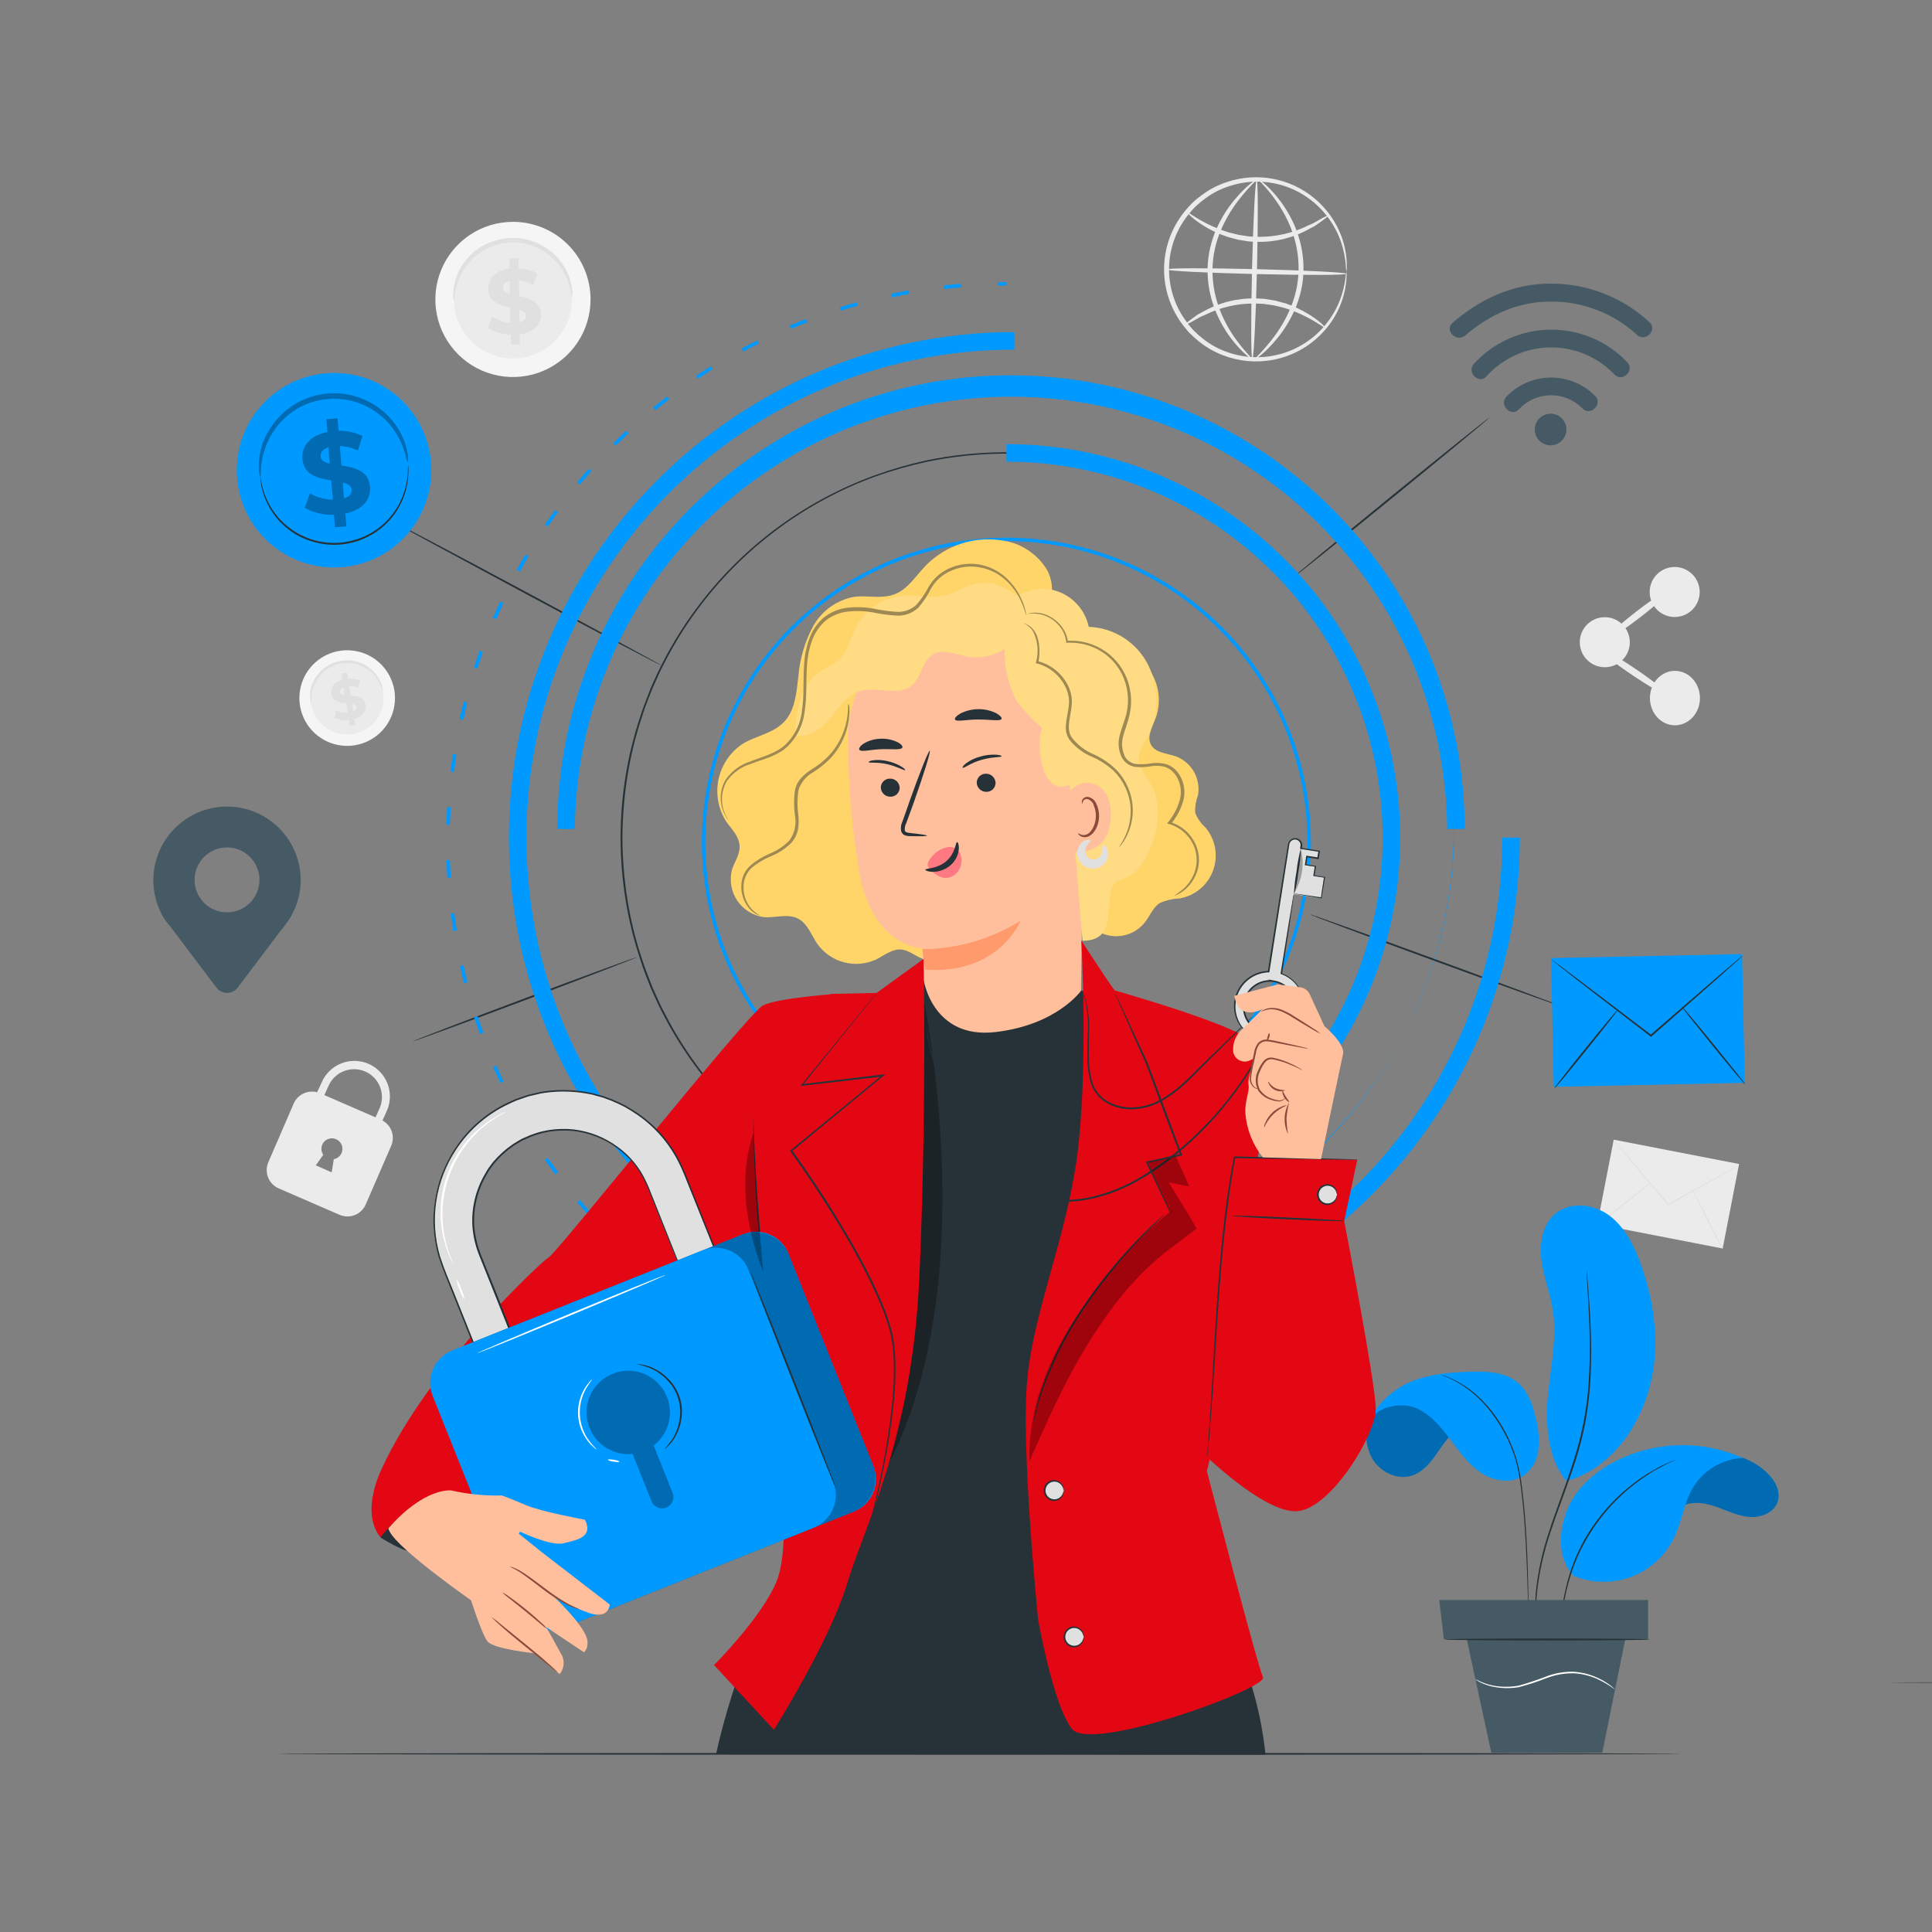 <?xml version="1.0" encoding="UTF-8"?>
<svg id="a" data-name="Layer 1" xmlns="http://www.w3.org/2000/svg" viewBox="0 0 566.929 566.929">
  <rect x="0" y="0" width="566.929" height="566.929" fill="#808080" stroke="none"/>
  <defs>
    <style>
      .b {
        fill: #9e8952;
      }

      .b, .c, .d, .e, .f, .g, .h, .i, .j, .k, .l, .m, .n, .o, .p, .q {
        stroke-width: 0px;
      }

      .c {
        fill: #e30613;
      }

      .e {
        fill: #e0e0e0;
      }

      .f {
        fill: #884c3b;
      }

      .g {
        fill: #f5f5f5;
      }

      .h {
        fill: #fff;
      }

      .i {
        fill: #09f;
      }

      .j {
        fill: #263238;
      }

      .r {
        opacity: .3;
      }

      .k {
        fill: #ffd56a;
      }

      .l {
        fill: #ebebeb;
      }

      .m {
        fill: #ff9a6c;
      }

      .n {
        fill: #455a64;
      }

      .o {
        fill: #ffbf9d;
      }

      .p {
        fill: #ff7982;
      }

      .q {
        fill: #ffdc84;
      }
    </style>
  </defs>
  <g>
    <path class="g" d="M173.292,87.743c.025,4.509-1.29,8.924-3.778,12.685-2.487,3.761-6.035,6.699-10.195,8.441-4.159,1.742-8.742,2.21-13.167,1.345-4.426-.866-8.494-3.025-11.691-6.206-3.196-3.181-5.377-7.239-6.264-11.66-.887-4.421-.442-9.006,1.279-13.174,1.721-4.168,4.641-7.731,8.39-10.237,3.749-2.506,8.157-3.843,12.666-3.841,6.018-.003,11.792,2.379,16.057,6.623,4.266,4.245,6.676,10.006,6.703,16.024Z"/>
    <path class="l" d="M167.867,87.743c.016,3.435-.987,6.797-2.884,9.66-1.897,2.864-4.6,5.099-7.769,6.425-3.169,1.325-6.659,1.68-10.03,1.019-3.37-.661-6.469-2.307-8.902-4.731-2.434-2.424-4.093-5.515-4.768-8.883-.675-3.368-.335-6.86.977-10.034,1.312-3.174,3.537-5.887,6.392-7.796,2.856-1.908,6.213-2.926,9.648-2.924,4.587-.005,8.989,1.809,12.239,5.046,3.251,3.237,5.083,7.631,5.097,12.217Z"/>
    <path class="e" d="M167.867,87.239c-.222-.669-.378-1.359-.463-2.059-.385-1.867-1.059-3.663-1.997-5.322-.652-1.13-1.425-2.187-2.305-3.15-1.006-1.098-2.152-2.06-3.407-2.862-.679-.433-1.388-.818-2.121-1.153-1.554-.714-3.206-1.192-4.9-1.421-.887-.109-1.782-.15-2.676-.123-.895.033-1.786.13-2.667.288-.851.164-1.687.395-2.502.69-.793.278-1.561.622-2.296,1.029-.718.371-1.407.798-2.059,1.276-2.269,1.656-4.097,3.844-5.322,6.372-.835,1.71-1.394,3.541-1.657,5.425-.039.696-.149,1.386-.329,2.059-.213-.696-.276-1.429-.185-2.151.075-1.99.522-3.949,1.318-5.775.536-1.274,1.228-2.477,2.059-3.582.961-1.272,2.09-2.408,3.356-3.376.69-.524,1.415-.999,2.172-1.421.794-.421,1.62-.779,2.471-1.071.882-.32,1.787-.572,2.707-.751.947-.188,1.907-.298,2.872-.329.963-.03,1.927.018,2.882.144.93.121,1.849.314,2.749.576.864.259,1.706.583,2.522.968.783.371,1.537.801,2.255,1.287,1.328.882,2.53,1.942,3.571,3.15.896,1.053,1.667,2.207,2.296,3.438.914,1.772,1.487,3.699,1.688,5.682.151.714.141,1.452-.031,2.162Z"/>
    <path class="e" d="M152.488,98.14l.103,2.985h-2.696v-2.934c-2.396-.042-4.732-.756-6.743-2.059l1.328-3.243c1.563,1.059,3.377,1.691,5.26,1.832l-.061-4.498c-3.006-.69-6.372-1.637-6.424-5.497,0-2.851,1.997-5.343,6.249-5.888v-2.996h2.697v2.944c1.941.057,3.839.576,5.538,1.513l-1.338,3.325c-1.269-.718-2.67-1.176-4.117-1.349l.072,4.591c3.006.659,6.31,1.606,6.372,5.415.041,2.821-2.017,5.281-6.238,5.857ZM149.616,86.251l-.061-3.829c-1.421.35-1.977,1.143-1.966,2.059.01.916.885,1.421,2.028,1.771ZM154.351,92.684c0-.937-.803-1.441-1.966-1.832v3.727c1.4-.319,1.977-1.029,1.966-1.894Z"/>
    <path class="g" d="M115.758,202.788c.407,2.747-.01,5.552-1.198,8.061-1.188,2.51-3.094,4.61-5.477,6.035-2.382,1.425-5.134,2.113-7.907,1.973-2.773-.139-5.442-1.097-7.67-2.754-2.228-1.657-3.914-3.937-4.845-6.553-.931-2.615-1.065-5.448-.386-8.14.68-2.692,2.143-5.122,4.204-6.981,2.061-1.861,4.628-3.067,7.375-3.468,3.677-.539,7.418.404,10.401,2.622,2.982,2.218,4.962,5.529,5.504,9.206Z"/>
    <path class="l" d="M112.443,203.272c.31,2.094-.009,4.232-.914,6.144-.906,1.913-2.359,3.513-4.175,4.599-1.816,1.087-3.914,1.61-6.027,1.504-2.114-.105-4.148-.836-5.846-2.099-1.698-1.262-2.983-3.001-3.693-4.995-.71-1.993-.812-4.152-.295-6.205.518-2.051,1.633-3.904,3.203-5.322,1.571-1.418,3.527-2.338,5.621-2.644,1.388-.204,2.803-.132,4.164.21,1.361.342,2.641.951,3.767,1.788,1.126.837,2.076,1.888,2.796,3.093.72,1.205,1.195,2.539,1.399,3.927Z"/>
    <path class="e" d="M112.392,202.943c-.194-.396-.349-.81-.463-1.236-.405-1.11-.977-2.151-1.699-3.088-.498-.624-1.061-1.193-1.678-1.699-.714-.578-1.499-1.063-2.337-1.441-.45-.205-.915-.378-1.39-.514-1.003-.29-2.044-.429-3.088-.412-.549.011-1.096.062-1.637.154-.54.103-1.073.24-1.596.412-.505.177-.997.39-1.472.638-.457.24-.894.515-1.307.824-.402.293-.781.616-1.132.968-.658.643-1.229,1.37-1.699,2.162-.425.689-.77,1.425-1.029,2.193-.353,1.119-.534,2.285-.535,3.459.05.438.05.879,0,1.317-.189-.406-.291-.849-.299-1.297-.134-1.222-.036-2.458.288-3.643.227-.824.548-1.618.957-2.368.473-.862,1.062-1.655,1.75-2.358.367-.377.767-.722,1.194-1.029.441-.34.909-.643,1.4-.906.508-.277,1.038-.511,1.585-.7.559-.2,1.134-.351,1.719-.452.585-.101,1.177-.156,1.771-.165.579-.014,1.157.023,1.729.113.551.077,1.095.198,1.627.36.509.156,1.005.351,1.482.587,1.651.793,3.069,1.998,4.118,3.499.729,1.004,1.263,2.135,1.575,3.335.141.413.197.851.165,1.288Z"/>
    <path class="e" d="M103.971,210.921l.298,1.832-1.647.268-.247-1.76c-1.464.186-2.951-.042-4.293-.659l.577-2.151c1.049.511,2.213.738,3.376.659l-.443-2.739c-1.894-.154-4.025-.432-4.396-2.789-.278-1.74.741-3.438,3.294-4.117l-.299-1.823,1.647-.257.288,1.791c1.183-.128,2.38.032,3.49.463l-.494,2.151c-.847-.324-1.75-.477-2.656-.453l.453,2.789c1.884.144,3.984.423,4.354,2.739.247,1.678-.782,3.356-3.304,4.056ZM101.171,203.92l-.371-2.265c-.844.33-1.112.865-1.029,1.411.082.545.638.772,1.4.885v-.031ZM104.63,207.43c-.093-.577-.618-.813-1.369-.947l.36,2.265c.813-.278,1.091-.762,1.009-1.288v-.031Z"/>
    <path class="l" d="M473.528,334.423l-4.816,24.799,36.794,7.145,4.816-24.799-36.793-7.145Z"/>
    <path class="e" d="M510.395,341.906c-.13.101-.268.191-.412.268l-1.195.689-4.447,2.523-14.751,8.235-.123.062-.093-.103-.165-.247c-4.303-5.147-8.235-9.698-11.056-13.064l-3.356-4.015-.895-1.101c-.109-.121-.205-.251-.288-.392.124.105.239.223.34.35l.937,1.029,3.407,3.923,11.128,12.991.216.258h-.205l14.803-8.122,4.498-2.43,1.225-.638c.136-.087.281-.16.432-.216Z"/>
    <path class="e" d="M468.786,359.56c-.062-.072,3.366-2.933,7.648-6.392,4.282-3.459,7.813-6.177,7.875-6.126.061.052-3.367,2.934-7.659,6.393-4.293,3.459-7.803,6.197-7.864,6.125Z"/>
    <path class="e" d="M496.59,349.102c.093,0,2.162,3.87,4.643,8.729,2.481,4.859,4.447,8.883,4.344,8.883s-2.161-3.861-4.643-8.719c-2.48-4.859-4.426-8.853-4.344-8.893Z"/>
    <path class="l" d="M395.111,79.734c-.133-.549-.199-1.113-.196-1.678-.02-.691-.096-1.38-.227-2.059-.114-.913-.289-1.818-.524-2.707-.585-2.45-1.532-4.799-2.811-6.969-1.669-2.876-3.87-5.409-6.485-7.463-3.149-2.496-6.841-4.217-10.778-5.024-4.51-.928-9.187-.637-13.547.844-2.354.776-4.577,1.908-6.589,3.356-1.039.739-2.029,1.543-2.964,2.409-.929.913-1.792,1.89-2.584,2.924-3.344,4.32-5.219,9.596-5.353,15.057-.133,5.461,1.482,10.822,4.611,15.3.742,1.083,1.558,2.115,2.44,3.088.895.91,1.848,1.763,2.852,2.553,1.936,1.547,4.099,2.787,6.413,3.675,5.593,2.18,11.767,2.36,17.478.51,5.71-1.85,10.606-5.616,13.858-10.661,1.383-2.106,2.445-4.406,3.151-6.825.279-.876.499-1.771.659-2.676.153-.657.26-1.325.319-1.997.03-.565.122-1.124.278-1.668.059.561.059,1.127,0,1.688,0,.69-.062,1.379-.186,2.059-.109.932-.287,1.854-.535,2.759-.629,2.509-1.643,4.905-3.006,7.103-2.001,3.247-4.673,6.029-7.837,8.16-3.164,2.131-6.746,3.56-10.508,4.193-4.769.797-9.665.3-14.176-1.441-2.439-.925-4.723-2.216-6.773-3.829-1.06-.828-2.068-1.722-3.016-2.676-.933-1.007-1.796-2.076-2.584-3.201-3.321-4.718-5.038-10.377-4.899-16.145.139-5.768,2.127-11.338,5.671-15.89.844-1.089,1.759-2.12,2.739-3.088.992-.913,2.044-1.759,3.15-2.532,2.123-1.514,4.466-2.691,6.948-3.49,4.283-1.432,8.858-1.758,13.301-.946,4.442.812,8.607,2.734,12.105,5.588,2.667,2.175,4.887,4.846,6.537,7.865,1.253,2.25,2.149,4.681,2.656,7.206.207.915.345,1.844.412,2.779.09.682.117,1.371.082,2.059.041.598.013,1.199-.082,1.791Z"/>
    <path class="l" d="M389.829,63.243c.051.072-.422.494-1.338,1.174l-1.698,1.225c-.34.226-.69.484-1.081.731l-1.307.679c-4.719,2.691-10.083,4.044-15.514,3.912l-2.347-.103-2.254-.36c-.371-.062-.742-.103-1.102-.185l-1.029-.278c-.69-.185-1.379-.35-2.059-.566-2.298-.77-4.508-1.785-6.589-3.026-3.542-2.141-5.261-4.118-5.147-4.21s2.059,1.462,5.631,3.315c2.097,1.067,4.285,1.949,6.536,2.635.628.175,1.287.319,1.956.484l1.03.257,1.029.154,2.151.319,2.244.093c5.201.106,10.351-1.049,15.009-3.366l1.307-.566c.402-.216.772-.443,1.123-.628l1.801-1.029c.999-.484,1.586-.741,1.647-.659Z"/>
    <path class="l" d="M347.593,95.33c-.062-.082.422-.494,1.338-1.173l1.699-1.266c.34-.227.689-.484,1.08-.731l1.297-.679c4.722-2.693,10.09-4.045,15.523-3.912l2.347.103,2.255.36c.37.062.741.103,1.101.175l1.03.288c.689.185,1.379.35,2.059.556,2.299.794,4.508,1.829,6.588,3.088,3.531,2.141,5.251,4.118,5.147,4.21-.103.093-2.059-1.462-5.62-3.315-2.081-1.072-4.251-1.96-6.485-2.656-.628-.175-1.297-.319-1.956-.494l-1.03-.247-1.03-.154-2.161-.319-2.233-.093c-5.209-.106-10.366,1.053-15.03,3.377l-1.318.566c-.401.216-.761.443-1.112.628l-1.801,1.029c-1.04.484-1.626.741-1.688.659Z"/>
    <path class="l" d="M395.09,80.342c0,.402-11.838.443-26.405.082-14.566-.36-26.384-.916-26.374-1.359.011-.443,11.829-.443,26.405-.082,14.576.36,26.384.957,26.374,1.359Z"/>
    <path class="l" d="M367.481,105.46c-.402,0-.432-11.828-.083-26.404.35-14.576.968-26.374,1.369-26.312.402.062.432,11.828.082,26.404-.35,14.576-.968,26.322-1.369,26.312Z"/>
    <path class="l" d="M367.481,105.418c-.093.154-3.006-1.822-6.362-6.279-1.954-2.629-3.537-5.515-4.705-8.575-1.43-3.773-2.129-7.784-2.059-11.818.102-4.043,1.008-8.025,2.666-11.715,1.334-2.985,3.066-5.776,5.147-8.297,3.551-4.303,6.485-6.176,6.589-6.053.103.123-2.523,2.326-5.786,6.681-1.896,2.55-3.485,5.314-4.735,8.235-1.515,3.545-2.343,7.346-2.439,11.2-.067,3.855.561,7.691,1.852,11.323,1.077,2.977,2.518,5.809,4.293,8.431,3.068,4.488,5.682,6.691,5.538,6.866Z"/>
    <path class="l" d="M369.354,52.743c.104-.154,3.006,1.812,6.362,6.279,1.96,2.624,3.551,5.506,4.725,8.565,1.431,3.776,2.13,7.79,2.059,11.828-.097,4.04-1.004,8.021-2.666,11.704-1.337,2.987-3.068,5.781-5.147,8.307-3.551,4.293-6.485,6.176-6.578,6.043-.093-.134,2.512-2.326,5.775-6.681,1.906-2.543,3.497-5.308,4.735-8.235,1.516-3.548,2.344-7.353,2.44-11.21.065-3.854-.559-7.689-1.843-11.323-1.079-2.978-2.525-5.81-4.303-8.431-3.057-4.509-5.703-6.732-5.559-6.846Z"/>
    <path class="l" d="M112.241,328.803l1.307-2.904c1.104-2.536,1.156-5.407.143-7.981-.501-1.275-1.249-2.438-2.2-3.424-.951-.986-2.087-1.775-3.343-2.322-1.256-.547-2.607-.841-3.977-.866-1.369-.024-2.731.222-4.005.723-2.574,1.013-4.641,3.006-5.745,5.543l-1.369,2.944c-1.35-.361-2.786-.226-4.045.38-1.26.606-2.26,1.643-2.821,2.924l-7.443,17.212c-.614,1.415-.644,3.013-.085,4.449.559,1.436,1.663,2.594,3.07,3.221l17.902,7.772c1.418.618,3.024.647,4.464.081,1.44-.565,2.596-1.679,3.215-3.098l7.474-17.201c.583-1.335.645-2.841.175-4.22-.47-1.379-1.44-2.533-2.717-3.233ZM97.335,344.017l-4.673-2.059,2.193-3.088c-.379-.549-.569-1.206-.543-1.872.026-.667.267-1.306.686-1.825.42-.518.996-.886,1.643-1.05.647-.163,1.329-.113,1.944.143.616.257,1.132.705,1.471,1.28.339.574.483,1.242.411,1.905-.072.663-.357,1.285-.812,1.772-.455.487-1.056.815-1.712.932-.216,1.514-.607,3.861-.607,3.861ZM110.192,327.876l-15.009-6.527,1.297-2.872c.9-1.935,2.52-3.443,4.515-4.2,1.995-.758,4.207-.706,6.165.143,1.958.851,3.506,2.432,4.315,4.407.809,1.975.814,4.189.014,6.167l-1.297,2.882Z"/>
    <path class="l" d="M478.256,188.44c.002,1.452-.426,2.871-1.232,4.08-.804,1.208-1.95,2.151-3.289,2.708-1.341.558-2.816.705-4.241.423-1.423-.281-2.733-.978-3.761-2.004-1.028-1.024-1.729-2.332-2.014-3.755-.286-1.423-.142-2.899.412-4.241.553-1.342,1.492-2.489,2.698-3.298,1.206-.808,2.624-1.241,4.076-1.242.964-.001,1.919.187,2.809.555.891.368,1.701.907,2.384,1.587.682.681,1.224,1.489,1.595,2.379.369.889.561,1.844.562,2.807Z"/>
    <path class="l" d="M497.969,177.033c1.832-3.616.384-8.033-3.233-9.864-3.617-1.831-8.033-.383-9.864,3.233-1.831,3.616-.384,8.033,3.233,9.864,3.616,1.831,8.032.383,9.863-3.233Z"/>
    <path class="l" d="M491.508,212.832c4.053-.005,7.335-3.587,7.328-7.999-.006-4.412-3.297-7.983-7.351-7.978-4.053.005-7.335,3.587-7.328,7.999.005,4.412,3.297,7.983,7.351,7.978Z"/>
    <path class="l" d="M489.332,203.902c-.319.463-5.199-2.305-10.902-6.176-5.703-3.871-10.078-7.402-9.769-7.865.309-.463,5.147,2.316,10.902,6.177,5.754,3.86,10.078,7.401,9.769,7.864Z"/>
    <path class="l" d="M489.92,173.184c.34.443-3.428,3.933-8.421,7.803-4.992,3.87-9.264,6.64-9.655,6.177-.391-.464,3.428-3.933,8.42-7.793,4.993-3.86,9.317-6.588,9.656-6.187Z"/>
    <path class="j" d="M493.616,514.652c0,.144-92.318.268-206.161.268s-206.181-.123-206.181-.268,92.297-.268,206.181-.268,206.161.114,206.161.268Z"/>
    <g>
      <path class="j" d="M437.12,122.496c.093.113-12.734,10.706-28.639,23.677-15.904,12.97-28.885,23.337-28.977,23.224-.093-.114,12.723-10.696,28.638-23.677,15.915-12.981,28.875-23.337,28.978-23.224Z"/>
      <path class="j" d="M458.234,295.325c-.051.144-16.646-5.806-37.059-13.269-20.414-7.463-36.967-13.639-36.874-13.774.093-.133,16.646,5.796,37.059,13.269,20.414,7.473,36.966,13.639,36.874,13.774Z"/>
      <path class="j" d="M114.667,152.761c.072-.133,17.953,9.265,39.921,21.062,21.967,11.797,39.745,21.422,39.673,21.545-.072.123-17.943-9.264-39.921-21.072-21.978-11.807-39.745-21.412-39.673-21.535Z"/>
      <path class="j" d="M121.111,305.577c0-.144,14.638-5.785,32.797-12.6,18.16-6.815,32.941-12.229,32.993-12.096.051.134-14.628,5.775-32.797,12.601-18.169,6.825-32.941,12.229-32.992,12.095Z"/>
      <path class="i" d="M295.329,336.512c-17.677.002-34.958-5.238-49.656-15.058-14.699-9.819-26.157-23.777-32.922-40.108-6.766-16.331-8.537-34.301-5.09-51.638,3.447-17.338,11.958-33.263,24.457-45.764,12.499-12.5,28.423-21.013,45.76-24.463,17.337-3.449,35.308-1.679,51.64,5.084,16.332,6.764,30.29,18.22,40.111,32.917,9.82,14.698,15.063,31.977,15.063,49.655-.028,23.693-9.451,46.408-26.204,63.162-16.752,16.755-39.466,26.181-63.16,26.211ZM295.329,158.803c-17.474-.002-34.556,5.178-49.086,14.885-14.53,9.707-25.855,23.504-32.542,39.647-6.688,16.143-8.438,33.907-5.03,51.045,3.408,17.138,11.823,32.88,24.179,45.236,12.356,12.357,28.098,20.771,45.236,24.179,17.138,3.408,34.902,1.658,51.045-5.03,16.143-6.688,29.94-18.013,39.647-32.542,9.707-14.53,14.886-31.612,14.885-49.085-.019-23.425-9.331-45.886-25.892-62.452-16.561-16.567-39.018-25.886-62.442-25.913v.031Z"/>
      <path class="j" d="M408.307,245.862s0-.618-.072-1.833c0-.607,0-1.359-.072-2.254s0-1.935-.154-3.088c-.155-1.153-.206-2.491-.319-3.943-.114-1.451-.381-3.026-.597-4.745-.484-3.418-1.225-7.34-2.296-11.694-1.227-4.843-2.775-9.6-4.633-14.237-2.182-5.503-4.808-10.819-7.854-15.895-7.449-12.401-17.185-23.274-28.689-32.045-6.672-5.094-13.901-9.414-21.546-12.878-8.273-3.809-16.986-6.576-25.941-8.235-14.621-2.699-29.627-2.527-44.183.504-5.111,1.107-10.145,2.545-15.07,4.303-20.966,7.641-39.201,21.317-52.407,39.303-3.444,4.684-6.518,9.63-9.192,14.793-.649,1.317-1.379,2.594-1.956,3.943l-1.823,4.026c-1.091,2.748-2.213,5.497-3.088,8.328-1.911,5.716-3.347,11.579-4.293,17.531-.949,6-1.444,12.064-1.482,18.139.039,6.077.531,12.144,1.472,18.148.95,5.921,2.386,11.754,4.292,17.439.896,2.841,2.059,5.59,3.088,8.338l1.822,4.025c.577,1.359,1.318,2.635,1.967,3.943,2.665,5.17,5.736,10.12,9.182,14.803,13.209,17.99,31.448,31.669,52.417,39.313,4.943,1.748,9.994,3.171,15.123,4.261,14.555,3.033,29.561,3.205,44.182.504,17.235-3.24,33.478-10.455,47.436-21.072,11.499-8.775,21.224-19.658,28.658-32.066,3.046-5.076,5.672-10.392,7.854-15.895,1.856-4.621,3.403-9.359,4.633-14.185,1.029-4.355,1.812-8.236,2.296-11.684.216-1.719.452-3.294.596-4.745.144-1.451.216-2.769.32-3.953.103-1.184.133-2.213.154-3.088.021-.876.051-1.647.072-2.255,0-1.214.072-1.832.072-1.832v4.087c0,.895,0,1.945-.134,3.088-.133,1.143-.185,2.502-.288,3.953-.103,1.451-.359,3.037-.566,4.756-.474,3.427-1.205,7.35-2.254,11.714-1.218,4.839-2.755,9.591-4.602,14.227-2.169,5.525-4.79,10.861-7.834,15.956-7.433,12.459-17.169,23.39-28.689,32.21-14.004,10.7-30.321,17.967-47.642,21.216-9.619,1.816-19.433,2.367-29.195,1.637-5.1-.352-10.171-1.058-15.174-2.111-5.144-1.098-10.21-2.539-15.163-4.313-21.072-7.658-39.401-21.389-52.675-39.457-3.47-4.707-6.569-9.676-9.264-14.865-.649-1.318-1.39-2.605-1.977-3.963-.587-1.359-1.214-2.697-1.833-4.045-1.091-2.76-2.224-5.518-3.088-8.37-1.917-5.704-3.36-11.557-4.313-17.5-1.977-12.07-1.977-24.381,0-36.452.962-5.941,2.408-11.793,4.324-17.5.896-2.851,2.059-5.61,3.088-8.369.617-1.349,1.224-2.697,1.832-4.045.608-1.349,1.318-2.635,1.977-3.963,2.695-5.186,5.793-10.153,9.264-14.855,13.272-18.066,31.598-31.796,52.665-39.457,4.946-1.786,10.005-3.244,15.142-4.365,14.617-3.022,29.68-3.183,44.358-.473,8.983,1.653,17.725,4.419,26.024,8.236,7.673,3.483,14.926,7.827,21.617,12.949,11.523,8.819,21.263,19.751,28.701,32.211,3.04,5.097,5.66,10.433,7.834,15.956,1.846,4.635,3.384,9.388,4.601,14.227,1.03,4.364,1.781,8.297,2.254,11.725.206,1.719.422,3.294.567,4.745.144,1.451.205,2.779.288,3.963.082,1.184.123,2.213.133,3.088.01.875,0,1.647,0,2.254.062,1.266.051,1.884.051,1.884Z"/>
      <path class="i" d="M296.709,374.343v-1.03c25.721-.006,50.863-7.639,72.246-21.934,21.384-14.294,38.048-34.608,47.887-58.374,9.839-23.765,12.41-49.914,7.389-75.14-5.022-25.227-17.411-48.397-35.601-66.583-18.19-18.186-41.364-30.569-66.591-35.585-25.228-5.016-51.376-2.438-75.139,7.406-23.764,9.845-44.074,26.515-58.363,47.901-14.289,21.387-21.917,46.531-21.917,72.252h-1.029c0-72.275,58.811-131.075,131.085-131.075,34.564.306,67.608,14.252,91.94,38.801,24.332,24.549,37.984,57.715,37.984,92.28s-13.652,67.731-37.984,92.28c-24.333,24.549-57.376,38.494-91.94,38.8h.032Z"/>
      <path class="i" d="M295.339,361.402v-5.146c29.278,0,57.357-11.631,78.06-32.334,20.703-20.703,32.334-48.782,32.334-78.06s-11.631-57.358-32.334-78.061c-20.703-20.703-48.782-32.333-78.06-32.333v-5.147c30.643,0,60.032,12.173,81.7,33.842,21.668,21.668,33.842,51.056,33.842,81.7s-12.174,60.031-33.842,81.7c-21.668,21.668-51.057,33.841-81.7,33.841Z"/>
      <path class="i" d="M429.812,243.257h-5.147c-.303-33.747-13.921-66.008-37.891-89.765-23.97-23.757-56.353-37.085-90.101-37.085s-66.131,13.328-90.102,37.085c-23.97,23.756-37.589,56.018-37.891,89.765h-5.146c0-73.408,59.705-133.134,133.144-133.134,35.297.041,69.136,14.081,94.096,39.039,24.958,24.958,38.998,58.798,39.039,94.095Z"/>
      <path class="i" d="M297.666,394.118c-81.787,0-148.328-66.552-148.328-148.339s66.542-148.338,148.328-148.338v5.147c-78.946,0-143.181,64.235-143.181,143.191s64.235,143.192,143.181,143.192,143.161-64.235,143.161-143.192h5.146c0,81.818-66.51,148.339-148.308,148.339Z"/>
      <g>
        <path class="i" d="M282.297,410.979c-1.72-.133-3.47-.298-5.147-.494l.113-1.03c1.709.186,3.449.35,5.147.484l-.113,1.04ZM266.856,409.055c-1.719-.299-3.449-.628-5.147-.978l.216-1.029c1.668.35,3.377.679,5.085.978l-.154,1.03ZM251.589,405.627c-1.657-.453-3.345-.947-5.003-1.462l.309-1.029c1.647.514,3.315,1.029,4.972,1.461l-.278,1.03ZM236.714,400.747c-1.626-.618-3.253-1.277-4.859-1.945l.402-.948c1.585.669,3.211,1.318,4.827,1.935l-.37.958ZM222.312,394.509c-1.554-.772-3.088-1.575-4.643-2.398l.484-.906c1.524.814,3.088,1.616,4.612,2.388l-.453.916ZM208.632,386.88c-1.472-.916-2.954-1.863-4.385-2.82l.566-.865c1.431.958,2.903,1.905,4.365,2.81l-.546.875ZM195.754,377.997c-1.38-1.03-2.76-2.131-4.118-3.233l.659-.793c1.328,1.081,2.697,2.162,4.067,3.202l-.607.824ZM183.772,367.929c-1.287-1.184-2.553-2.398-3.778-3.603l.72-.731c1.215,1.195,2.481,2.398,3.758,3.582l-.7.751ZM172.798,356.729c-1.153-1.297-2.306-2.615-3.418-3.943l.793-.659c1.102,1.317,2.244,2.635,3.397,3.922l-.772.679ZM162.936,344.602c-1.03-1.41-2.059-2.831-3.026-4.251l.844-.577c.968,1.4,1.976,2.82,3.006,4.21l-.824.617ZM154.268,331.591c-.885-1.472-1.77-2.996-2.615-4.508l.937-.515c.833,1.504,1.709,3.006,2.584,4.479l-.906.545ZM146.877,317.828c-.751-1.565-1.482-3.16-2.172-4.735l.947-.412c.679,1.565,1.41,3.15,2.151,4.704l-.926.443ZM140.834,303.416c-.597-1.627-1.173-3.284-1.709-4.921l1.029-.33c.535,1.637,1.101,3.284,1.699,4.9l-1.019.35ZM136.181,288.479c-.432-1.679-.844-3.377-1.225-5.065l1.029-.226c.371,1.678.782,3.366,1.215,5.034l-1.019.258ZM133.031,273.182c-.268-1.698-.515-3.438-.741-5.147l1.029-.123c.216,1.709.463,3.438.731,5.147l-1.019.123ZM131.271,257.596c-.113-1.719-.196-3.479-.247-5.208h1.029c0,1.719.134,3.459.247,5.147l-1.029.061ZM132.002,242.032h-1.029c.062-1.74.144-3.489.247-5.219l1.029.072c-.072,1.679-.144,3.418-.247,5.147ZM133.217,226.529l-1.029-.123c.216-1.719.463-3.459.731-5.147l1.029.165c-.226,1.678-.473,3.397-.69,5.106h-.041ZM135.893,211.222l-1.029-.227c.381-1.688.793-3.397,1.225-5.064l1.029.258c-.402,1.657-.813,3.355-1.184,5.085l-.041-.051ZM140.011,196.233l-.978-.319c.546-1.648,1.122-3.305,1.709-4.942l.968.35c-.545,1.626-1.122,3.283-1.657,4.91h-.041ZM145.57,181.688l-.947-.412c.7-1.586,1.431-3.181,2.172-4.756l.937.443c-.71,1.564-1.431,3.15-2.121,4.725h-.041ZM152.488,167.739l-.895-.494c.844-1.524,1.715-3.034,2.615-4.53l.875.535c-.844,1.472-1.719,2.986-2.553,4.489h-.041ZM160.722,154.532l-.854-.587c1.03-1.42,2.007-2.852,3.037-4.252l.824.608c-.999,1.389-2.018,2.81-2.986,4.231h-.021ZM170.142,142.179l-.782-.669c1.112-1.318,2.264-2.646,3.417-3.943l.762.69c-1.123,1.266-2.265,2.584-3.377,3.902l-.021.021ZM180.694,130.752l-.721-.731c1.224-1.204,2.501-2.419,3.768-3.603l.7.762c-1.246,1.153-2.502,2.357-3.727,3.551l-.02.021ZM192.275,120.386l-.649-.803c1.338-1.091,2.717-2.172,4.117-3.222l.628.824c-1.379,1.019-2.749,2.1-4.077,3.181l-.02.021ZM204.772,111.121l-.567-.854c1.421-.957,2.903-1.904,4.375-2.821l.546.875c-1.451.926-2.914,1.873-4.335,2.821l-.02-.021ZM218.102,103.184l-.484-.916c1.524-.813,3.088-1.616,4.622-2.388l.463.926c-1.533.731-3.078,1.524-4.601,2.378ZM232.113,96.493l-.402-.947c1.596-.669,3.222-1.328,4.828-1.935l.37.957c-1.596.576-3.212,1.225-4.797,1.894v.031ZM246.7,91.171l-.309-.978c1.658-.515,3.346-1.029,5.003-1.472l.278,1.029c-1.658.391-3.346.875-4.972,1.39v.031ZM261.709,87.239l-.206-1.029c1.699-.36,3.418-.69,5.147-1.029l.186,1.029c-1.688.35-3.407.679-5.126,1.029ZM277.057,84.789l-.114-1.029c1.719-.196,3.47-.36,5.147-.494l.082,1.029c-1.636.134-3.376.36-5.085.494h-.031Z"/>
        <path class="i" d="M292.755,83.8v-1.029h2.584v1.029h-2.584Z"/>
      </g>
    </g>
    <path class="i" d="M511.194,279.966l-56.049,1.174.791,37.782,56.05-1.174-.792-37.782Z"/>
    <path class="j" d="M511.363,280.439c-.149.19-.318.362-.504.514l-1.533,1.4-5.703,5.096-18.983,16.667-.154.133-.165-.123-.401-.309-20.29-15.605c-2.542-1.997-4.622-3.614-6.115-4.777-.679-.556-1.224-1.029-1.647-1.317-.2-.144-.383-.31-.545-.495.213.119.417.257.607.412l1.708,1.235,6.177,4.653,20.382,15.493.402.308h-.32l19.076-16.552,5.806-4.962,1.596-1.328c.191-.161.395-.309.607-.442Z"/>
    <path class="j" d="M456.103,319.361c-.104-.093,4.004-5.353,9.172-11.765,5.168-6.414,9.46-11.53,9.573-11.438.114.093-3.994,5.354-9.172,11.767-5.178,6.414-9.409,11.56-9.573,11.437Z"/>
    <path class="j" d="M493.471,295.325c.104-.083,4.375,4.962,9.533,11.323,5.157,6.362,9.264,11.52,9.151,11.602-.113.083-4.385-4.962-9.542-11.323-5.158-6.362-9.286-11.509-9.142-11.602Z"/>
    <path class="n" d="M459.654,126.068c-.005.918-.284,1.813-.798,2.573-.515.76-1.243,1.35-2.094,1.696-.85.346-1.783.432-2.682.248-.899-.184-1.724-.631-2.369-1.284-.646-.653-1.083-1.482-1.258-2.383-.174-.901-.077-1.834.278-2.68.355-.846.953-1.568,1.719-2.074.765-.506,1.664-.774,2.581-.77.611.003,1.214.126,1.778.362.563.236,1.074.582,1.503,1.016.43.434.769.949.999,1.514.231.566.347,1.171.342,1.782Z"/>
    <path class="n" d="M445.726,120.098c1.185-1.277,2.615-2.3,4.207-3.008,1.591-.707,3.31-1.084,5.051-1.107,1.742-.023,3.47.308,5.08.973,1.609.665,3.067,1.65,4.285,2.895,2.378,2.388,6.083-1.287,3.716-3.685-1.706-1.723-3.741-3.086-5.982-4.01-2.242-.924-4.646-1.389-7.071-1.369-2.425.02-4.82.526-7.046,1.487-2.226.961-4.237,2.358-5.915,4.109-2.326,2.429,1.349,6.176,3.675,3.716Z"/>
    <path class="n" d="M429.945,98.47c7.063-6.115,15.493-9.954,24.943-9.975,9.412-.109,18.513,3.373,25.447,9.738,2.45,2.296,6.177-1.369,3.706-3.685-7.918-7.34-18.335-11.389-29.132-11.323-10.871,0-20.526,4.468-28.639,11.488-2.552,2.203,1.143,5.909,3.675,3.716v.041Z"/>
    <path class="n" d="M436.173,110.452c2.358-2.631,5.234-4.745,8.449-6.208,3.216-1.464,6.699-2.245,10.231-2.296,3.532-.05,7.036.632,10.292,2.003,3.255,1.371,6.191,3.403,8.622,5.965,2.348,2.409,6.053-1.266,3.707-3.675-2.912-3.046-6.419-5.462-10.303-7.097-3.884-1.635-8.063-2.455-12.276-2.409-4.214.046-8.373.958-12.22,2.678-3.847,1.72-7.3,4.212-10.145,7.322-2.285,2.471,1.38,6.176,3.676,3.716h-.032Z"/>
    <path class="n" d="M88.239,258.3c.001-3.322-.764-6.599-2.235-9.577-1.471-2.979-3.609-5.578-6.247-7.597-2.638-2.018-5.706-3.401-8.966-4.043-3.26-.641-6.623-.522-9.829.348-3.206.869-6.168,2.467-8.658,4.666-2.489,2.2-4.438,4.944-5.694,8.018-1.257,3.075-1.788,6.399-1.553,9.712.235,3.313,1.231,6.527,2.91,9.394l.062.082c.834,1.4,1.873,2.398,2.924,3.87l12.559,16.635c.364.482.834.873,1.375,1.142.54.269,1.136.409,1.74.409s1.199-.14,1.739-.409c.54-.269,1.011-.66,1.375-1.142l12.353-16.368c1.101-1.316,2.132-2.691,3.088-4.117v-.062c1.987-3.312,3.043-7.099,3.057-10.963ZM66.621,267.72c-1.883,0-3.724-.559-5.29-1.605-1.566-1.046-2.786-2.534-3.507-4.273-.721-1.74-.909-3.654-.542-5.501.367-1.847,1.274-3.544,2.606-4.876,1.332-1.332,3.028-2.238,4.875-2.606,1.847-.368,3.762-.179,5.502.541,1.74.721,3.227,1.942,4.273,3.507,1.046,1.566,1.605,3.406,1.605,5.29,0,1.251-.247,2.49-.726,3.646-.479,1.156-1.181,2.206-2.067,3.09-.885.885-1.936,1.586-3.093,2.063-1.157.478-2.396.724-3.647.723h.01Z"/>
    <path class="i" d="M126.495,136.023c.387,5.634-.906,11.256-3.716,16.154-2.81,4.899-7.01,8.853-12.068,11.363-5.059,2.51-10.748,3.463-16.348,2.738-5.6-.725-10.86-3.096-15.112-6.811-4.252-3.716-7.306-8.61-8.776-14.062-1.47-5.453-1.288-11.219.521-16.568,1.809-5.349,5.165-10.042,9.642-13.483,4.477-3.441,9.875-5.476,15.51-5.848,3.734-.252,7.481.234,11.027,1.431,3.546,1.196,6.822,3.08,9.64,5.542,2.818,2.462,5.123,5.456,6.785,8.809,1.661,3.353,2.645,7.001,2.896,10.735Z"/>
    <g class="r">
      <path class="d" d="M119.649,135.796c-.338-.829-.587-1.692-.741-2.574-.645-2.299-1.638-4.486-2.944-6.485-.892-1.36-1.927-2.619-3.088-3.757-1.367-1.3-2.896-2.417-4.55-3.325-.884-.488-1.803-.911-2.748-1.266-.98-.377-1.989-.676-3.016-.896-1.062-.227-2.139-.375-3.222-.443-1.119-.062-2.24-.041-3.356.062-1.113.12-2.217.316-3.304.587-1.052.271-2.084.615-3.088,1.029-.96.421-1.889.91-2.779,1.462-.863.527-1.682,1.123-2.45,1.781-1.432,1.203-2.702,2.587-3.778,4.118-.937,1.337-1.724,2.773-2.347,4.282-.901,2.213-1.45,4.555-1.627,6.938.015.895-.064,1.788-.237,2.666-.326-.856-.466-1.772-.412-2.687-.07-2.495.328-4.981,1.173-7.329.601-1.621,1.396-3.162,2.368-4.591,1.094-1.673,2.414-3.187,3.922-4.498.813-.718,1.68-1.372,2.594-1.956.948-.618,1.947-1.155,2.985-1.606,1.071-.48,2.18-.872,3.315-1.174,2.349-.618,4.782-.855,7.206-.7,1.171.079,2.334.247,3.479.504,1.103.259,2.183.603,3.232,1.029,1.009.395,1.986.867,2.924,1.41,1.73,1.004,3.318,2.233,4.725,3.654,1.211,1.244,2.272,2.626,3.16,4.118,1.278,2.146,2.15,4.508,2.574,6.969.203.879.214,1.792.031,2.676Z"/>
    </g>
    <g class="r">
      <path class="d" d="M101.336,150.681l.309,3.779-3.377.268-.237-3.665c-3.009.136-5.994-.578-8.616-2.059l1.524-4.261c2.043,1.198,4.364,1.843,6.732,1.873l-.453-5.631c-3.819-.607-8.101-1.524-8.482-6.341-.288-3.572,2.059-6.846,7.329-7.885l-.298-3.737,3.294-.278.299,3.675c2.423-.06,4.825.455,7.01,1.503l-1.349,4.282c-1.663-.788-3.464-1.243-5.301-1.338l.463,5.734c3.809.576,8.019,1.493,8.41,6.238.298,3.582-2.018,6.784-7.257,7.844ZM96.766,136.064l-.391-4.787c-1.75.546-2.378,1.575-2.285,2.697.093,1.122,1.153,1.729,2.677,2.09ZM103.179,143.712c-.093-1.173-1.122-1.74-2.615-2.131l.371,4.652c1.699-.504,2.368-1.441,2.244-2.522Z"/>
    </g>
    <path class="j" d="M76.331,139.348c.062,0,.134.947.463,2.635.493,2.37,1.376,4.642,2.615,6.722.852,1.434,1.86,2.77,3.006,3.983,1.34,1.365,2.844,2.558,4.478,3.552,1.811,1.085,3.77,1.899,5.816,2.419,2.201.539,4.47.75,6.732.628,2.257-.179,4.476-.686,6.588-1.503,1.956-.776,3.79-1.83,5.446-3.129,2.822-2.231,5.035-5.138,6.434-8.452.967-2.242,1.555-4.628,1.74-7.062.103-1.709.051-2.666.113-2.666.048.227.069.458.062.69.041.662.041,1.325,0,1.987-.094,2.475-.624,4.914-1.565,7.206-.649,1.571-1.471,3.067-2.45,4.457-1.159,1.57-2.507,2.991-4.015,4.231-1.68,1.333-3.541,2.417-5.528,3.222-4.334,1.763-9.121,2.081-13.65.906-2.103-.525-4.117-1.354-5.981-2.461-1.663-1.024-3.188-2.255-4.54-3.665-1.157-1.254-2.169-2.635-3.016-4.117-1.226-2.133-2.069-4.463-2.491-6.887-.099-.665-.158-1.335-.175-2.007-.055-.226-.082-.457-.082-.69Z"/>
    <g>
      <path class="i" d="M518.534,432.186c-2.396-2.307-5.333-3.974-8.542-4.847-3.209-.872-6.587-.923-9.82-.146-3.234.776-6.22,2.354-8.683,4.589-2.464,2.235-4.325,5.053-5.411,8.197l2.347,9.08c.895-3.088,2.81-6.084,5.764-7.361,2.954-1.277,6.64-.566,9.79.577,3.15,1.142,6.238,2.666,9.584,2.872,3.345.205,7.113-1.379,8.111-4.571.937-3.006-.875-6.208-3.14-8.39Z"/>
      <g class="r">
        <path class="d" d="M518.534,432.186c-2.396-2.307-5.333-3.974-8.542-4.847-3.209-.872-6.587-.923-9.82-.146-3.234.776-6.22,2.354-8.683,4.589-2.464,2.235-4.325,5.053-5.411,8.197l2.347,9.08c.895-3.088,2.81-6.084,5.764-7.361,2.954-1.277,6.64-.566,9.79.577,3.15,1.142,6.238,2.666,9.584,2.872,3.345.205,7.113-1.379,8.111-4.571.937-3.006-.875-6.208-3.14-8.39Z"/>
      </g>
      <path class="i" d="M461.937,462.481c-4.899-4.653-4.652-12.765-2.213-19.075,2.44-6.31,7.792-11.148,13.753-14.34,5.822-3.059,12.262-4.759,18.835-4.972s13.11,1.063,19.119,3.736c-2.942.128-5.808.974-8.347,2.466-2.54,1.491-4.675,3.581-6.219,6.089-2.687,4.468-3.284,9.883-5.508,14.597-2.5,5.318-6.945,9.475-12.418,11.614-5.473,2.139-11.558,2.097-17.003-.115Z"/>
      <path class="i" d="M459.58,434.492c-5.426-6.413-6.177-16.697-5.354-25.066.824-8.369,2.738-16.769,1.421-25.066-.782-4.921-2.687-9.615-3.325-14.546-.638-4.931.268-10.52,4.118-13.701,4.396-3.665,11.323-2.8,15.884.638,4.561,3.438,7.206,8.843,9.162,14.226,4.252,11.818,5.816,24.933,2.316,37.008-3.5,12.075-11.684,22.863-23.677,26.508"/>
      <path class="j" d="M456.975,487.085c-.015-.247-.015-.495,0-.742v-2.121c.072-1.833.247-4.498.659-7.762.474-3.81,1.161-7.59,2.059-11.323,1.113-4.602,2.843-9.031,5.147-13.166,2.327-4.123,5.174-7.928,8.473-11.323,2.692-2.774,5.674-5.253,8.894-7.391,1.349-.937,2.666-1.647,3.798-2.306,1.133-.659,2.161-1.101,2.996-1.503l1.956-.823c.219-.111.451-.197.689-.257-.212.127-.432.24-.659.34l-1.915.895c-.814.422-1.812.947-2.954,1.564-1.143.618-2.399,1.411-3.737,2.358-7.079,4.825-12.948,11.219-17.15,18.684-4.993,8.729-6.362,17.912-7.351,24.346-.452,3.252-.679,5.899-.803,7.731-.051.885-.093,1.596-.123,2.11.028.229.034.46.021.69Z"/>
      <path class="i" d="M410.096,409.209c-10.047,6.063-10.006,11.581-8.338,16.779,1.668,5.199,7.844,8.833,12.96,6.877,2.892-1.102,4.982-3.614,6.773-6.177,1.791-2.563,3.469-5.229,5.971-7.041,1.724-1.277,3.853-1.884,5.991-1.709l-23.357-8.729Z"/>
      <g class="r">
        <path class="d" d="M410.096,409.209c-10.047,6.063-10.006,11.581-8.338,16.779,1.668,5.199,7.844,8.833,12.96,6.877,2.892-1.102,4.982-3.614,6.773-6.177,1.791-2.563,3.469-5.229,5.971-7.041,1.724-1.277,3.853-1.884,5.991-1.709l-23.357-8.729Z"/>
      </g>
      <path class="i" d="M402.457,416.127c2.625-3.624,9.121-4.684,13.218-2.872,4.098,1.812,7.103,5.405,9.79,8.998,2.687,3.592,5.302,7.371,9.018,9.862,3.716,2.491,8.925,3.397,12.631.885,1.184-.881,2.175-1.995,2.913-3.273.739-1.278,1.208-2.693,1.379-4.159.326-2.933.123-5.899-.596-8.761-.886-4.21-2.327-8.606-5.703-11.323-3.758-2.975-8.966-3.088-13.764-2.965-5.507.186-11.086.597-16.254,2.502-5.168,1.905-10.438,6.022-12.631,11.076"/>
      <path class="j" d="M448.627,479.035v-.865c0-.607-.051-1.442-.083-2.491-.061-2.203-.154-5.333-.268-9.173-.114-3.84-.278-8.482-.556-13.588-.278-5.106-.669-10.737-1.441-16.584-.326-2.848-.884-5.663-1.668-8.42-1.559-4.848-3.933-9.395-7.021-13.444-1.29-1.659-2.708-3.215-4.241-4.653-2.242-2.076-4.778-3.81-7.526-5.147-.484-.226-.916-.442-1.296-.596l-1.03-.381-.597-.247c-.133-.062-.205-.093-.196-.104l.206.062.617.196,1.03.35c.391.144.824.35,1.328.567,2.793,1.286,5.375,2.986,7.659,5.044,1.559,1.437,3.001,2.997,4.313,4.662,1.502,1.938,2.828,4.005,3.963,6.177,1.254,2.378,2.288,4.866,3.088,7.432.798,2.776,1.363,5.613,1.688,8.482.782,5.878,1.142,11.499,1.41,16.615.268,5.116.381,9.738.463,13.609.083,3.87.114,7.01.123,9.172v3.15c.016.058.027.116.032.176Z"/>
      <path class="j" d="M452.24,483.574c-.474-1.408-.842-2.85-1.102-4.313-.692-4-.844-8.075-.453-12.116.612-5.989,1.897-11.892,3.83-17.593,2.059-6.464,4.859-13.383,7.206-20.805,1.178-3.607,2.141-7.282,2.882-11.004.676-3.464,1.168-6.963,1.472-10.479.454-5.973.56-11.968.319-17.953-.175-5.147-.442-9.264-.617-12.116-.083-1.411-.144-2.512-.196-3.295v-1.152c.031.093.048.19.051.288,0,.216,0,.504.082.854.062.782.155,1.884.278,3.294.226,2.852.545,6.99.761,12.106.292,6.004.216,12.021-.226,18.015-.279,3.541-.75,7.063-1.41,10.552-.741,3.739-1.703,7.431-2.883,11.056-2.398,7.453-5.208,14.36-7.288,20.805-1.936,5.673-3.248,11.541-3.912,17.5-.413,4.018-.305,8.073.319,12.065.247,1.41.474,2.501.669,3.222.093.35.154.628.205.834.011.078.014.158.011.236Z"/>
      <path class="n" d="M483.616,481.042h-59.922l-1.369-11.54h61.292v11.54Z"/>
      <path class="n" d="M430.127,479.724l7.484,34.598h32.56l7.01-34.598h-47.055Z"/>
      <path class="n" d="M483.605,481.042c0,.154-13.166.247-29.41.196-16.244-.052-29.431-.206-29.431-.36,0-.155,13.176-.258,29.431-.206,16.254.051,29.421.206,29.41.371Z"/>
      <path class="h" d="M473.919,495.793c-1.68-1.265-3.497-2.339-5.415-3.202-2.088-.893-4.312-1.425-6.578-1.575-2.782-.06-5.549.425-8.143,1.431-2.626,1.032-5.311,1.908-8.04,2.625-2.292.397-4.635.397-6.927,0-1.548-.241-3.05-.714-4.458-1.4-.376-.201-.737-.428-1.08-.679-.227-.175-.35-.268-.33-.288s.525.309,1.514.762c1.421.63,2.92,1.066,4.457,1.296,2.247.322,4.531.277,6.763-.133,2.695-.749,5.351-1.632,7.957-2.646,2.661-1.034,5.505-1.517,8.359-1.421,3.89.313,7.609,1.742,10.706,4.118.334.26.654.538.957.833.165.176.258.278.258.278Z"/>
      <path class="j" d="M484.14,481.083c0,.165-13.475.288-30.1.288s-30.1-.123-30.1-.288c0-.164,13.476-.278,30.1-.278s30.1.123,30.1.278Z"/>
    </g>
    <g>
      <path class="k" d="M337.515,196.937c1.335,2.028,2.173,4.342,2.446,6.754.273,2.413-.028,4.855-.876,7.13-.967,2.536-2.627,5.346-1.332,7.736,1.295,2.39,4.689,2.481,7.298,3.393,2.252.847,4.135,2.458,5.319,4.553,1.184,2.094,1.594,4.539,1.157,6.905-.616,1.611-.895,3.331-.821,5.054.64,1.678,1.679,3.175,3.029,4.361,1.444,1.712,2.411,3.775,2.806,5.98.395,2.205.203,4.475-.557,6.582-.76,2.107-2.06,3.978-3.771,5.423-1.711,1.446-3.772,2.416-5.976,2.814-2.024.087-4.016.545-5.875,1.35-1.989,1.222-2.846,3.649-4.251,5.473-1.349,1.795-3.228,3.121-5.37,3.792-2.143.67-4.442.652-6.574-.053-2.132-.705-3.989-2.062-5.309-3.877-1.32-1.817-2.037-4.002-2.05-6.247"/>
      <path class="k" d="M304.074,182.341c4.707-2.992,5.857-9.925,3.303-14.888-1.417-2.419-3.372-4.478-5.713-6.019s-5.006-2.522-7.788-2.866c-4.003-.613-8.094-.271-11.94.997-3.846,1.268-7.338,3.427-10.191,6.301-3.047,3.12-5.474,7.298-9.634,8.648-3.649,1.259-7.645.128-11.458.62-2.539.459-4.943,1.481-7.036,2.99-2.093,1.509-3.822,3.467-5.06,5.731-2.43,4.553-3.89,9.56-4.287,14.705-.566,4.689-.93,9.852-4.178,13.264-3.247,3.412-8.192,4.05-12.133,6.422-3.621,2.392-6.164,6.103-7.088,10.343-.923,4.24-.155,8.673,2.144,12.354,1.569,2.263,3.813,4.361,3.995,7.116.183,2.755-1.459,4.762-2.226,7.17-.399,1.553-.46,3.172-.179,4.75.281,1.578.896,3.077,1.806,4.397.91,1.32,2.092,2.428,3.467,3.252,1.375.824,2.911,1.343,4.503,1.522,3.266.182,6.769-1.095,9.706.365,2.938,1.459,3.996,4.981,5.875,7.645,1.907,2.584,4.646,4.433,7.755,5.237,3.11.804,6.401.514,9.322-.822,2.408-1.186,4.689-3.12,7.298-2.956,2.609.165,4.762,2.463,7.298,2.974,3.449.675,6.714-1.825,8.758-4.707,2.043-2.883,3.466-6.203,6.094-8.52,3.43-3.065,8.247-3.813,12.57-5.309,4.812-1.64,9.216-4.294,12.913-7.783,3.698-3.488,6.603-7.73,8.52-12.439,1.917-4.708,2.8-9.774,2.59-14.853-.21-5.079-1.508-10.055-3.807-14.588"/>
      <path class="b" d="M248.918,206.479c-.091,0,0,1.095-.182,3.029-.28,2.732-1.085,5.383-2.372,7.809-.874,1.673-1.979,3.215-3.284,4.58-1.532,1.536-3.248,2.879-5.108,3.995-1.026.672-1.974,1.455-2.828,2.335-.887.964-1.515,2.139-1.825,3.412-.401,2.63-.401,5.306,0,7.936.201,1.229.156,2.486-.132,3.699-.288,1.212-.814,2.355-1.547,3.362-1.67,1.69-3.669,3.019-5.875,3.905-2.058.881-3.971,2.068-5.675,3.521-.756.722-1.374,1.575-1.824,2.518-.388.879-.628,1.817-.712,2.773-.128,1.427.059,2.864.548,4.21.489,1.346,1.267,2.569,2.28,3.581.57.52,1.216.951,1.915,1.277.474.201.73.291.748.255-.867-.509-1.67-1.122-2.39-1.825-.913-.995-1.602-2.175-2.021-3.459-.418-1.284-.557-2.643-.406-3.985.185-1.837,1.035-3.544,2.39-4.798,1.653-1.363,3.497-2.475,5.474-3.303,2.331-.913,4.444-2.305,6.203-4.087.911-1.04,1.539-2.296,1.825-3.649.243-1.342.304-2.711.182-4.069-.384-2.534-.384-5.111,0-7.645.706-2.24,2.248-4.122,4.306-5.254,1.894-1.179,3.634-2.589,5.182-4.197,1.324-1.43,2.43-3.047,3.284-4.798,1.274-2.514,2.007-5.268,2.153-8.082.062-.759.062-1.522,0-2.281-.061-.271-.166-.529-.31-.766Z"/>
      <path class="j" d="M111.671,451.168s6.907,4.468,10.099,4.313c3.191-.154,15.74-15.708,15.74-15.708l-6.537-4.942-16.1,2.667-3.181,13.526"/>
      <path class="o" d="M318.326,202.76c-.004-1.907-.723-3.744-2.014-5.147-1.293-1.403-3.064-2.269-4.965-2.429l-35.896-16.471c-12.96-1.091-25.9,22.101-26.435,35.093-.597,14.412,1.277,31.788,3.212,42.504,3.891,21.556,18.436,21.968,18.436,21.968l1.236,34.877,45.047-.083,1.379-110.312Z"/>
      <path class="j" d="M258.466,231.048c.01.724.302,1.414.814,1.924.511.512,1.202.804,1.924.814.353.02.706-.032,1.04-.15.333-.119.639-.304.899-.542.26-.239.471-.527.619-.848.148-.322.231-.668.242-1.023-.008-.722-.298-1.412-.807-1.923-.51-.512-1.199-.804-1.921-.815-.354-.022-.709.027-1.044.145-.334.118-.642.302-.905.541-.262.24-.474.529-.622.851-.148.323-.23.671-.24,1.026Z"/>
      <path class="j" d="M254.914,223.677c.298.258,2.48-.093,5.394.556,2.914.649,4.921,1.884,5.271,1.771.165-.052-.123-.464-1.03-1.03-1.294-.779-2.71-1.336-4.189-1.647-1.416-.332-2.882-.401-4.324-.206-.926.165-1.277.474-1.122.556Z"/>
      <path class="j" d="M286.61,229.607c.008.724.298,1.417.81,1.931.512.513,1.204.806,1.928.817.353.02.706-.032,1.04-.15.332-.119.639-.304.899-.542.261-.239.471-.527.62-.848.148-.322.23-.668.241-1.023-.008-.723-.297-1.415-.806-1.927-.509-.513-1.198-.808-1.922-.821-.353-.02-.707.032-1.041.15-.333.119-.641.303-.902.541-.261.239-.473.527-.622.848-.15.322-.233.669-.246,1.024Z"/>
      <path class="j" d="M282.523,225.304c.432.103,2.316-1.411,5.425-2.316,3.109-.906,5.693-.731,5.961-1.03.134-.144-.36-.401-1.493-.494-1.641-.097-3.286.098-4.859.577-1.529.408-2.965,1.107-4.231,2.059-.813.71-1.029,1.173-.803,1.205Z"/>
      <path class="j" d="M272.003,245.213c0-.175-1.853-.453-4.87-.772-.761-.061-1.482-.196-1.626-.721-.077-.784.085-1.573.463-2.264.679-1.863,1.39-3.809,2.131-5.858,2.955-8.328,5.075-15.163,4.735-15.287s-3.006,6.547-5.96,14.875c-.7,2.06-1.379,4.015-2.059,5.879-.462.931-.579,1.996-.33,3.006.115.284.297.535.53.734.233.198.51.339.808.408.425.103.86.151,1.297.144,3.016.072,4.88.041,4.88-.144Z"/>
      <path class="m" d="M270.664,278.525c10.195-.057,20.173-2.943,28.824-8.338,0,0-6.352,15.915-28.031,14.35l-.793-6.012Z"/>
      <path class="p" d="M272.671,252.47c.591-1.032,1.405-1.921,2.383-2.599.978-.678,2.095-1.131,3.269-1.323.684-.078,1.375.051,1.983.373.608.322,1.105.82,1.424,1.429.343.797.488,1.666.423,2.531-.064.866-.337,1.703-.794,2.441-.44.777-1.097,1.406-1.891,1.813-.795.406-1.69.57-2.577.473-1.467-.386-2.786-1.199-3.788-2.337-.342-.273-.611-.626-.782-1.029-.089-.259-.118-.534-.084-.805.034-.271.13-.531.279-.759"/>
      <path class="j" d="M280.856,247.107c-.494,0-.432,3.222-3.15,5.579-2.718,2.358-6.177,2.06-6.177,2.533,0,.206.783.607,2.244.618,1.888-.02,3.709-.701,5.147-1.925,1.382-1.187,2.252-2.861,2.43-4.673.103-1.359-.278-2.151-.495-2.131Z"/>
      <path class="j" d="M280.238,211.129c.392.772,3.305,0,6.826,0s6.454.597,6.835-.185c.154-.371-.422-1.03-1.648-1.709-1.629-.773-3.414-1.164-5.217-1.142-1.804.022-3.579.454-5.189,1.266-1.205.69-1.77,1.4-1.606,1.77Z"/>
      <path class="j" d="M252.207,220.065c.669.669,3.212-.103,6.28-.216s5.682.319,6.269-.412c.247-.35-.175-1.03-1.328-1.626-1.598-.783-3.371-1.137-5.147-1.03-1.759.059-3.472.572-4.972,1.493-1.05.761-1.389,1.472-1.101,1.791Z"/>
      <path class="j" d="M116.674,433.977c.237-.214.509-.388.803-.514.773-.416,1.583-.761,2.419-1.03,2.778-.891,5.738-1.05,8.595-.463,2.852.6,5.505,1.915,7.71,3.819.66.571,1.266,1.202,1.812,1.884.391.494.566.782.535.803s-.896-1.03-2.594-2.388c-2.2-1.787-4.796-3.018-7.571-3.591-2.775-.573-5.647-.471-8.374.297-2.1.597-3.294,1.277-3.335,1.184Z"/>
      <path class="j" d="M131.549,426.308c.7.356,1.337.825,1.884,1.389,2.801,2.566,4.778,5.905,5.682,9.594.229.75.337,1.532.319,2.316-.683-2.508-1.661-4.927-2.913-7.206-1.41-2.222-3.079-4.267-4.972-6.094Z"/>
      <path class="j" d="M210.155,514.621s10.932-53.231,34.105-63.525l91.876-2.697s30.357,20.332,35.215,66.521l-161.196-.298Z"/>
      <path class="j" d="M271.117,287.882s2.707,17.037,20.887,14.978c18.179-2.059,25.292-12.22,25.292-12.22l25.263,8.102,3.973,48.866c-14.405,28.053-22.487,58.921-23.677,90.434-.205,5.281-.391,11.076-3.911,15.019-2.162,2.43-5.291,3.758-8.38,4.808-9.834,3.29-20.233,4.548-30.567,3.697-10.334-.851-20.388-3.793-29.55-8.648,0,0-7.72-83.608-6.773-85.976.947-2.368,13.588-72.708,13.588-72.708l13.856-6.352Z"/>
      <path class="c" d="M244.26,291.743s-16.059,1.133-20.361,3.284c-4.303,2.151-60.602,72.78-62.795,73.86-1.791.895-35.299,32.035-49.124,62.176-2.728,5.94-4.838,14.413-.35,20.033,0,0,16.141-20.269,25.838-11.375l43.359-43.945,45.294-26.415,18.138-77.618Z"/>
      <g class="r">
        <path class="d" d="M260.679,429.777c19.065-36.812,19.065-90.156,9.975-139.136l-8.153,69.6-1.823,69.536Z"/>
      </g>
      <path class="c" d="M219.564,304.651l1.432,59.706s5.713,66.15,6.815,66.15c1.101,0,4.303,23.306,0,33.704-4.303,10.397-18.283,24.386-18.283,24.386l17.572,19.004s16.471-26.178,21.515-43.03c5.045-16.851,19.003-42.298,21.154-89.651,2.151-47.353,1.267-93.553,1.267-93.553l-13.815,10.006-13.279.278-24.377,13.002Z"/>
      <path class="j" d="M251.414,461.39s0-.196.144-.567c.144-.37.257-.936.463-1.647l1.74-6.351c1.461-5.528,3.531-13.548,5.445-23.584.958-5.013,1.874-10.541,2.502-16.47.298-2.986.524-6.084.596-9.265.101-3.28-.078-6.561-.535-9.81-.254-1.678-.65-3.331-1.184-4.942-.545-1.637-1.029-3.305-1.76-4.931l-1.029-2.47-1.112-2.45c-.721-1.648-1.544-3.274-2.358-4.921-3.294-6.557-7.144-13.135-11.323-19.724-3.603-5.692-7.299-11.179-11.046-16.368l-.144-.206.196-.154,26.878-22.06.175.412-23.676,2.727-.474.052.299-.371c6.763-8.235,12.249-14.988,16.048-19.652l4.375-5.322,1.153-1.379c.268-.309.412-.453.412-.453l-.37.495-1.102,1.41-4.313,5.281-15.905,19.764-.175-.309,23.676-2.81.793-.093-.618.504-26.847,22.133.051-.36c3.757,5.199,7.453,10.685,11.066,16.388,4.117,6.599,8.029,13.186,11.323,19.785.824,1.647,1.647,3.274,2.368,4.942l1.112,2.46,1.03,2.481c.7,1.637,1.214,3.315,1.77,4.962.532,1.639.929,3.319,1.184,5.024.454,3.277.626,6.587.514,9.892-.072,3.212-.309,6.321-.617,9.317-.649,5.991-1.586,11.519-2.563,16.542-1.977,10.047-4.118,18.056-5.621,23.573-.772,2.749-1.4,4.88-1.842,6.321-.227.7-.391,1.245-.515,1.636-.123.392-.185.567-.185.567Z"/>
      <path class="c" d="M317.296,275.982s8.894,13.712,9.821,14.659c0,0,37.573,10.634,39.797,15.113,9.141,18.468,1.76,25.107,0,50.492-2.193,31.552-12.755,75.466-12.755,75.466,0,0,14.865,57.287,16.471,60.448,1.605,3.16-50.596,22.359-56.134,15.132-5.539-7.226-9.873-32.118-9.873-32.118,0,0-5.147-50.575-3.16-70.72,1.988-20.146,11.324-40.858,14.618-65.193,3.356-25.715,1.214-63.278,1.214-63.278Z"/>
      <path class="j" d="M303.348,417.125c.012-.25.05-.499.114-.742.114-.525.258-1.224.432-2.059.175-.833.453-2.059.731-3.305.278-1.245.855-2.696,1.359-4.271,2.887-8.162,6.802-15.921,11.653-23.09,4.845-7.164,10.309-13.892,16.327-20.104,2.316-2.378,4.272-4.221,5.662-5.456.69-.618,1.256-1.03,1.637-1.379.19-.16.397-.297.617-.412,0,0-3.088,2.697-7.638,7.504-5.917,6.27-11.318,13.007-16.151,20.146-4.818,7.127-8.765,14.806-11.756,22.873-.514,1.565-1.03,2.975-1.421,4.231-.391,1.256-.587,2.358-.813,3.273-.227.916-.402,1.544-.536,2.06-.054.248-.126.493-.216.731Z"/>
      <path class="j" d="M327.076,291.279c.152.218.28.453.381.7.247.514.576,1.205,1.029,2.059.854,1.853,2.059,4.447,3.552,7.628.748,1.62,1.558,3.377,2.43,5.271l1.359,2.933c.452,1.029.968,2.059,1.349,3.15,1.647,4.406,3.459,9.264,5.362,14.299l4.262,11.447.103.278-.288.061-10.037,2.172.144-.309,5.043,11.077c.567,1.296,1.03,2.336,1.369,3.088l.34.824c.046.091.077.188.093.288-.062-.078-.114-.165-.154-.257l-.402-.793-1.472-3.037-5.208-11.004-.123-.247.278-.062,10.016-2.233-.175.34-4.324-11.385c-1.884-5.075-3.675-9.903-5.311-14.299-.381-1.122-.886-2.141-1.339-3.16l-1.317-2.944-2.327-5.333c-1.41-3.201-2.573-5.816-3.397-7.679l-.895-2.06c-.136-.26-.251-.532-.34-.813Z"/>
      <path class="c" d="M351.813,425.299s19.219,19.219,29.102,18.117c9.883-1.101,22.791-22.513,22.791-29.925s-9.264-55.197-9.264-55.197l3.84-17.984-36.03-.689-7.206,55.392-3.233,30.285Z"/>
      <path class="j" d="M375.192,296.91c-.025.138-.067.273-.124.401l-.432,1.143-.721,1.852c-.319.721-.669,1.555-1.081,2.481-.833,1.863-1.925,4.117-3.294,6.671-1.369,2.553-3.088,5.384-5.147,8.39-4.841,7.064-10.575,13.471-17.058,19.065-3.811,3.322-7.911,6.299-12.25,8.894-4.658,2.826-9.749,4.868-15.07,6.043-5.355,1.162-10.911,1.028-16.203-.392-2.509-.696-4.909-1.735-7.134-3.088-2.12-1.315-4.038-2.931-5.693-4.798-2.954-3.505-5.493-7.338-7.566-11.427-2.059-3.757-3.933-7.288-5.497-10.582-1.427-2.961-2.669-6.007-3.716-9.121-.777-2.354-1.383-4.762-1.812-7.206-.373-2.081-.539-4.196-.494-6.31.011.141.011.282,0,.422,0,.298,0,.7.072,1.214.114,1.557.311,3.107.587,4.643.461,2.426,1.094,4.817,1.894,7.154,1.075,3.088,2.333,6.11,3.768,9.048,1.586,3.274,3.479,6.784,5.549,10.531,2.067,4.052,4.596,7.852,7.535,11.323,1.633,1.822,3.519,3.399,5.6,4.684,2.188,1.319,4.547,2.33,7.01,3.006,5.21,1.387,10.676,1.514,15.946.371,5.263-1.167,10.302-3.183,14.916-5.971,4.316-2.576,8.397-5.525,12.198-8.812,6.466-5.553,12.198-11.908,17.058-18.91,2.059-2.985,3.768-5.817,5.208-8.318,1.442-2.502,2.502-4.766,3.367-6.609.422-.927.792-1.75,1.122-2.461l.762-1.833.484-1.122c.057-.135.13-.263.216-.381Z"/>
      <path class="j" d="M367.584,298.228c-.182.241-.385.466-.607.669l-1.791,1.833-6.712,6.66-9.913,9.883c-1.988,1.933-4.168,3.657-6.506,5.147-2.526,1.644-5.404,2.67-8.4,2.996-3.016.354-6.069-.232-8.739-1.678-1.232-.698-2.309-1.637-3.17-2.76-.861-1.123-1.488-2.407-1.843-3.778-.607-2.447-.891-4.963-.844-7.483,0-2.348.083-4.53.124-6.527.191-3.132-.031-6.274-.659-9.347-.217-.822-.51-1.621-.875-2.388-.135-.268-.256-.542-.36-.824.176.242.327.501.453.772.413.758.742,1.559.978,2.388.717,3.081,1.001,6.248.844,9.409,0,1.997-.093,4.179-.061,6.517-.025,2.473.269,4.941.875,7.339.342,1.306.943,2.531,1.767,3.6.824,1.07,1.854,1.964,3.03,2.628,2.581,1.381,5.524,1.939,8.431,1.596,2.914-.318,5.712-1.312,8.173-2.903,2.315-1.474,4.473-3.178,6.444-5.086,1.915-1.791,3.624-3.634,5.322-5.239,1.698-1.606,3.253-3.151,4.684-4.54l6.815-6.547,1.863-1.76c.214-.205.442-.398.679-.577Z"/>
      <path class="j" d="M231.248,438.156c-.033-.089-.055-.183-.062-.278l-.123-.833c-.093-.772-.226-1.853-.402-3.212-.35-2.842-.844-6.866-1.451-11.828-1.214-9.985-2.933-23.79-4.55-39.056-.814-7.638-1.493-14.916-2.059-21.556-.567-6.639-.926-12.61-1.142-17.644-.144-2.512-.216-4.787-.278-6.783-.061-1.997-.114-3.716-.114-5.147v-4.077c-.009-.096-.009-.192,0-.288.013.093.013.186,0,.278,0,.226,0,.504.052.844,0,.782.041,1.863.123,3.243,0,1.4.103,3.088.205,5.147.103,2.059.196,4.271.35,6.773.268,5.024.731,10.994,1.266,17.623.535,6.629,1.266,13.907,2.059,21.545,1.626,15.256,3.284,29.06,4.396,39.056.535,4.972,1.03,9.018,1.287,11.848.134,1.369.237,2.45.309,3.233,0,.343.021.621.062.833.039.088.063.182.072.278Z"/>
      <path class="j" d="M398.322,340.31h-2.635l-7.391-.072-26.045-.391.247-.196c-1.461,7.731-2.645,16.542-3.562,25.859-1.626,17.098-2.305,32.642-3.14,43.874-.401,5.62-.782,10.16-1.029,13.289-.155,1.544-.288,2.749-.371,3.614-.051.381-.082.689-.113.937-.007.104-.024.207-.052.308-.013-.105-.013-.213,0-.319,0-.237,0-.556.052-.937.072-.864.164-2.059.278-3.613.237-3.088.556-7.69.906-13.3.741-11.231,1.359-26.765,2.995-43.905.906-9.337,2.111-18.159,3.614-25.9v-.205h.205l26.034.587,7.402.205,1.955.072h.504c.093.072.144.083.144.093Z"/>
      <path class="e" d="M389.52,353.363c1.558,0,2.821-1.263,2.821-2.821s-1.263-2.82-2.821-2.82-2.821,1.262-2.821,2.82,1.263,2.821,2.821,2.821Z"/>
      <path class="j" d="M392.341,350.542c-.075-.219-.136-.442-.186-.668-.184-.574-.544-1.074-1.029-1.431-.354-.252-.765-.413-1.196-.469-.431-.055-.869-.004-1.276.15-.492.185-.916.515-1.215.948-.3.432-.46.946-.46,1.471,0,.526.16,1.04.46,1.472.299.432.724.762,1.215.948.407.152.846.202,1.277.144.432-.058.842-.221,1.195-.474.486-.355.848-.856,1.029-1.431.049-.223.11-.443.186-.659,0,0,.093.248,0,.711-.136.666-.5,1.262-1.03,1.688-.398.318-.87.53-1.373.615s-1.018.04-1.499-.131c-.582-.224-1.083-.62-1.437-1.134-.353-.514-.542-1.124-.542-1.749,0-.624.189-1.233.542-1.748.354-.514.855-.91,1.437-1.134.481-.17.996-.215,1.499-.131.503.085.975.296,1.373.615.531.42.895,1.014,1.03,1.679.103.463.031.72,0,.72Z"/>
      <path class="e" d="M309.35,440.184c1.558,0,2.82-1.263,2.82-2.821s-1.262-2.821-2.82-2.821-2.821,1.263-2.821,2.821,1.263,2.821,2.821,2.821Z"/>
      <path class="j" d="M312.149,437.363s-.061-.247-.196-.659c-.184-.574-.544-1.074-1.029-1.431-.387-.283-.844-.453-1.322-.491-.477-.039-.956.056-1.383.273-.427.216-.786.548-1.037.956s-.383.877-.383,1.357c0,.478.132.949.383,1.357.251.408.61.739,1.037.956s.905.311,1.383.273c.477-.039.934-.209,1.322-.491.485-.357.845-.858,1.029-1.431.134-.412.144-.669.196-.669.065.236.065.485,0,.721-.129.665-.495,1.26-1.029,1.678-.396.319-.866.532-1.367.619-.501.086-1.015.043-1.496-.124-.586-.223-1.09-.618-1.446-1.133-.356-.516-.547-1.128-.547-1.754,0-.627.191-1.239.547-1.754.356-.516.86-.912,1.446-1.133.48-.168.995-.211,1.496-.124s.971.299,1.367.618c.534.417.9,1.013,1.029,1.679.067.232.067.477,0,.71Z"/>
      <path class="e" d="M318.007,480.342c0,.559-.166,1.107-.477,1.573-.311.465-.753.828-1.27,1.042s-1.087.27-1.635.161c-.55-.11-1.053-.379-1.45-.775-.396-.396-.666-.901-.775-1.45-.109-.55-.053-1.118.161-1.636.214-.517.578-.959,1.042-1.27.466-.311,1.013-.477,1.573-.477.75,0,1.47.298,2.002.829.531.531.829,1.251.829,2.002Z"/>
      <path class="j" d="M318.007,480.342c-.051,0-.062-.258-.196-.669-.18-.575-.541-1.077-1.03-1.431-.298-.227-.642-.387-1.008-.469s-.745-.084-1.112-.005c-.367.077-.712.234-1.013.459-.301.223-.55.51-.729.839-.18.329-.287.693-.314,1.067-.026.374.029.75.161,1.1.132.351.338.669.605.933.267.264.587.467.939.596.407.152.845.202,1.277.144.431-.057.841-.22,1.194-.474.49-.351.852-.854,1.03-1.431.133-.412.144-.669.196-.659.066.233.066.478,0,.71-.127.667-.494,1.263-1.03,1.679-.397.319-.869.532-1.372.618-.503.086-1.018.044-1.5-.124-.586-.223-1.09-.617-1.446-1.133-.356-.515-.547-1.127-.547-1.754,0-.626.191-1.238.547-1.754.356-.515.86-.911,1.446-1.133.482-.168.997-.211,1.5-.124.503.086.975.299,1.372.619.536.414.903,1.012,1.03,1.677.064.236.064.485,0,.721Z"/>
      <path class="j" d="M394.503,358.294c0,.154-7.391-.072-16.47-.484-9.08-.412-16.471-.875-16.471-1.029,0-.155,7.391.071,16.471.494,9.079.422,16.47.875,16.47,1.019Z"/>
      <g>
        <path class="e" d="M223.735,401.835l-10.623,4.241-23.11-57.832c-1.296-3.244-3.218-6.202-5.657-8.703-2.439-2.502-5.346-4.498-8.556-5.877-3.21-1.378-6.661-2.11-10.155-2.154-3.493-.044-6.961.599-10.205,1.896-3.244,1.296-6.202,3.217-8.703,5.656-2.502,2.439-4.498,5.346-5.877,8.556-1.378,3.211-2.11,6.661-2.155,10.155-.044,3.493.6,6.961,1.895,10.205l23.111,57.833-10.624,4.252-23.121-57.833c-1.853-4.637-2.775-9.594-2.713-14.588.062-4.994,1.108-9.927,3.076-14.516,1.969-4.589,4.822-8.746,8.397-12.234,3.575-3.487,7.802-6.236,12.44-8.089,4.638-1.853,9.595-2.775,14.588-2.713,4.994.062,9.927,1.108,14.516,3.077,9.27,3.976,16.58,11.471,20.323,20.837l23.152,57.832Z"/>
        <path class="j" d="M223.735,401.835l-.473-1.153-1.349-3.387-5.147-12.847c-2.244-5.58-4.993-12.353-8.173-20.3-1.592-3.953-3.288-8.173-5.086-12.662-1.883-4.436-3.407-9.378-6.33-13.867-3.033-4.725-7.098-8.698-11.89-11.621-.628-.381-1.246-.772-1.884-1.133l-1.997-.978c-1.338-.641-2.713-1.201-4.117-1.678-.711-.268-1.462-.412-2.193-.628-.731-.216-1.472-.442-2.233-.546-1.53-.304-3.077-.511-4.633-.617-3.184-.239-6.385-.086-9.532.453l-2.378.556-1.194.278-1.174.391-2.347.814c-.772.298-1.513.679-2.275,1.029-6.279,2.924-11.624,7.531-15.441,13.311-3.041,4.583-5.041,9.775-5.861,15.214-.82,5.438-.439,10.99,1.115,16.265,1.132,3.583,2.677,7.114,4.118,10.706l17.757,44.43,2.43,6.063-.35-.144,10.624-4.252-.144.35c-4.602-11.499-9.09-22.761-13.465-33.693l-6.444-16.162-3.15-7.875c-1.019-2.619-1.654-5.372-1.884-8.173-.361-5.478.956-10.937,3.778-15.647.312-.581.656-1.144,1.03-1.688l1.184-1.585c1.687-1.996,3.633-3.758,5.785-5.24.535-.37,1.102-.669,1.658-1.03l.824-.484.875-.401c2.282-1.097,4.708-1.867,7.206-2.286,2.427-.383,4.895-.449,7.339-.196,4.704.549,9.181,2.324,12.981,5.147,3.599,2.609,6.462,6.106,8.308,10.15.216.484.442.968.659,1.441.216.474.392.978.577,1.462l1.153,2.872c.748,1.907,1.489,3.771,2.224,5.59l7.988,20.063c4.798,12.106,8.555,21.617,11.056,27.876l-.104-.051,8.03-3.16,1.966-.761.659-.247-.617.268c-.432.175-1.03.432-1.935.792l-8.04,3.253h-.072v-.072c-2.533-6.28-6.331-15.73-11.19-27.794-2.429-6.043-5.147-12.744-8.05-20.043l-2.233-5.58c-.381-.947-.772-1.904-1.153-2.871l-.587-1.462c-.216-.474-.432-.947-.659-1.421-.904-1.943-2.037-3.771-3.376-5.445-1.419-1.7-3.036-3.224-4.817-4.54-3.753-2.754-8.161-4.482-12.785-5.013-2.401-.24-4.823-.17-7.206.205-2.444.421-4.817,1.179-7.052,2.255l-.855.391-.813.484c-.535.329-1.102.628-1.626.978-1.05.725-2.051,1.52-2.996,2.378-.957.862-1.851,1.791-2.677,2.779l-1.163,1.564c-.412.515-.7,1.102-1.03,1.647-2.762,4.63-4.051,9.991-3.695,15.369.233,2.748.857,5.448,1.853,8.019,1.03,2.605,2.059,5.24,3.16,7.885l6.454,16.151,13.475,33.693.103.247-.247.104c-3.459,1.369-7.01,2.799-10.623,4.241l-.258.103-.093-.247-2.429-6.073c-6.084-15.215-12.014-30.08-17.747-44.43-1.41-3.603-2.944-7.093-4.118-10.757-1.032-3.64-1.552-7.407-1.544-11.19.087-3.706.672-7.382,1.74-10.932,1.105-3.449,2.666-6.735,4.643-9.769,3.856-5.845,9.253-10.508,15.596-13.476.782-.34,1.533-.721,2.316-1.029l2.368-.814c.402-.123.793-.278,1.184-.391l1.215-.278,2.408-.556c3.188-.55,6.431-.702,9.656-.452,1.57.108,3.132.322,4.673.638.764.141,1.52.323,2.265.546.741.226,1.503.37,2.213.638,1.438.491,2.847,1.061,4.221,1.709l2.059,1.029c.638.36,1.266.772,1.894,1.142,4.837,2.968,8.938,6.994,11.993,11.777,2.944,4.56,4.458,9.522,6.331,13.979l5.065,12.723c3.15,7.937,5.857,14.772,8.081,20.362l5.075,12.847,1.318,3.335c.123.71.257,1.133.257,1.133Z"/>
        <path class="i" d="M218.001,362.184l-80.732,32.274c-5.284,2.113-7.856,8.11-5.743,13.394l24.888,62.256c2.113,5.284,8.109,7.855,13.394,5.743l80.732-32.274c5.285-2.113,7.856-8.11,5.744-13.394l-24.888-62.256c-2.113-5.284-8.109-7.855-13.394-5.743Z"/>
        <g class="r">
          <path class="d" d="M217.638,362.329l-80.006,31.984c-5.485,2.193-8.154,8.417-5.961,13.902l24.598,61.529c2.193,5.485,8.417,8.155,13.902,5.962l80.005-31.984c5.485-2.193,8.154-8.417,5.962-13.902l-24.598-61.529c-2.193-5.485-8.417-8.155-13.902-5.962Z"/>
        </g>
        <path class="i" d="M206.267,366.874l-73.573,29.413c-5.269,2.106-7.832,8.084-5.726,13.353l24.91,62.313c2.106,5.269,8.085,7.832,13.353,5.726l73.574-29.412c5.268-2.107,7.832-8.085,5.726-13.353l-24.91-62.313c-2.106-5.268-8.085-7.832-13.353-5.726Z"/>
        <g class="r">
          <path class="d" d="M195.736,409.967c-.837-2.12-2.249-3.964-4.077-5.325-1.828-1.36-4-2.184-6.271-2.378-2.271-.194-4.551.251-6.582,1.284-2.033,1.032-3.735,2.611-4.918,4.56-1.183,1.948-1.798,4.188-1.777,6.467.021,2.279.678,4.507,1.897,6.432,1.219,1.926,2.951,3.473,5.002,4.467,2.051.995,4.339,1.397,6.606,1.16l5.549,13.897c.332.821.975,1.477,1.789,1.823.814.348,1.732.358,2.554.029.407-.162.778-.403,1.092-.708.314-.305.565-.67.738-1.072.173-.403.265-.835.27-1.273.006-.439-.075-.873-.237-1.28l-5.559-13.897c2.108-1.616,3.632-3.875,4.339-6.436.708-2.56.561-5.28-.416-7.75Z"/>
        </g>
        <path class="j" d="M245.322,436.804c-.144.052-5.857-14.103-12.765-31.613-6.908-17.511-12.415-31.758-12.271-31.809.144-.051,5.847,14.103,12.765,31.613,6.918,17.51,12.405,31.757,12.271,31.808Z"/>
        <path class="j" d="M194.871,425.327c1.12-1.165,2.095-2.461,2.903-3.861.833-1.534,1.391-3.204,1.647-4.931.351-2.106.194-4.265-.46-6.298-.653-2.033-1.784-3.879-3.297-5.385-1.207-1.27-2.629-2.316-4.2-3.088-1.476-.662-3.024-1.149-4.612-1.451.442-.025.884.002,1.318.082,1.193.177,2.354.523,3.448,1.03,1.642.75,3.133,1.797,4.396,3.088,1.587,1.55,2.769,3.464,3.448,5.575.678,2.112.831,4.357.443,6.541-.281,1.776-.892,3.483-1.801,5.034-.596,1.05-1.342,2.006-2.214,2.842-.304.316-.646.593-1.019.823Z"/>
        <path class="h" d="M195.354,374.103c.051.133-12.302,5.394-27.599,11.746-15.296,6.351-27.794,11.395-27.794,11.261,0-.133,12.302-5.394,27.609-11.756,15.307-6.362,27.722-11.385,27.784-11.251Z"/>
        <path class="h" d="M175.086,425.327c-.279-.136-.536-.313-.762-.525-.638-.538-1.218-1.141-1.729-1.802-1.74-2.181-2.77-4.842-2.954-7.626-.184-2.784.487-5.558,1.924-7.949.426-.719.926-1.392,1.493-2.007.19-.242.42-.451.679-.617.082.072-.855,1.029-1.843,2.81-1.303,2.357-1.904,5.037-1.73,7.725.173,2.687,1.113,5.269,2.707,7.438,1.235,1.678,2.275,2.47,2.214,2.553Z"/>
        <path class="h" d="M181.766,428.909c0,.154-.803.144-1.74,0s-1.688-.402-1.657-.556c.031-.154.803-.134,1.74,0,.936.133,1.657.412,1.657.556Z"/>
        <path class="h" d="M148.517,326.266c-.582.375-1.184.718-1.802,1.029-1.631.938-3.183,2.005-4.643,3.191-5.542,4.556-9.477,10.769-11.226,17.727-1.749,6.957-1.22,14.293,1.509,20.927.504,1.236.824,1.905.782,1.925-.11-.143-.203-.298-.278-.463-.165-.309-.432-.762-.7-1.379-.792-1.729-1.419-3.528-1.873-5.373-1.567-6.132-1.306-12.589.752-18.574,2.058-5.985,5.822-11.238,10.829-15.109,1.492-1.177,3.091-2.211,4.777-3.088.597-.319,1.081-.514,1.4-.659.152-.067.311-.118.474-.154Z"/>
        <path class="h" d="M136.276,381.37c-.618-.876-1.091-1.845-1.4-2.872-.471-.972-.777-2.015-.906-3.088.627.87,1.101,1.841,1.4,2.872.47.972.776,2.015.906,3.088Z"/>
      </g>
      <g class="r">
        <path class="d" d="M221.18,332.137c-4.622,13.228-2.336,28.103,2.811,41.176,0-.041-2.688-27.33-2.811-41.176Z"/>
      </g>
      <g class="r">
        <path class="d" d="M302.113,428.706c5.096-11.509,10.201-23.059,16.769-33.796,6.568-10.737,14.412-20.938,24.448-28.485,2.718-2.059,7.793-5.888,7.793-5.888,0,0-1.359-2.574-2.697-4.705-1.544-2.47-4.117-6.753-5.476-8.863l6.022,1.204s-4.118-9.491-4.005-8.853c-2.69.701-5.415,1.261-8.164,1.679,2.111,5.043,4.354,9.604,6.465,14.649-11.324,9.007-20.589,20.341-28.35,32.324-7.762,11.982-13.135,25.89-12.857,40.147"/>
      </g>
      <path class="o" d="M137.736,468.061s3.51,11.323,5.322,13.598c1.812,2.275,13.928,3.5,13.928,3.5l-19.25-17.098Z"/>
      <path class="o" d="M152.251,450.066l6.722,5.395,19.95,15.379s-.123,3.706-4.612,2.861c-3.643-.689-11.725-5.147-11.725-5.147,0,0,9.492,8.915,9.821,13.085v.761c-.009.923-.378,1.806-1.03,2.461l-11.087-7.401s2.378,4.179,4.715,8.513c.351.87.466,1.819.332,2.748-.133.93-.511,1.806-1.093,2.543l-24.706-20.722-.154-15.441,12.817-5.045"/>
      <path class="f" d="M149.625,459.743c.318.021.631.09.927.205.287.104.627.258,1.029.432.402.175.814.432,1.287.7,1.874,1.112,4.252,2.914,6.887,4.889,2.206,1.716,4.528,3.278,6.949,4.674,1.884,1.029,3.16,1.421,3.088,1.513-.314-.022-.623-.091-.915-.205-.351-.102-.695-.226-1.03-.37-.457-.174-.904-.373-1.338-.597-2.505-1.31-4.885-2.843-7.114-4.581-2.635-1.987-4.962-3.829-6.763-5.003l-1.225-.751-.968-.504c-.286-.099-.56-.234-.814-.401Z"/>
      <path class="f" d="M147.361,467.268c.76.363,1.478.808,2.141,1.328,1.266.875,2.975,2.151,4.798,3.634,1.822,1.483,3.417,2.893,4.539,3.953.641.532,1.219,1.136,1.719,1.801-.71-.433-1.372-.941-1.976-1.513l-4.623-3.83-4.683-3.747c-.692-.476-1.333-1.021-1.915-1.626Z"/>
      <path class="o" d="M114.039,448.399c-.175.196.082.566.247.915,2.687,5.61,25.735,21.546,25.735,21.546l12.569-21.422s9.131,4.416,12.878,3.397c3.088-.844,8.894-1.472,6.176-6.887,0,0-12.878-2.368-17.253-4.252-4.375-1.884-7.113-2.861-7.113-2.861-4.997.119-9.989-.376-14.865-1.472,0,0-7.7-1.081-18.375,11.036Z"/>
      <path class="f" d="M163.657,490.759c-1.022-.688-1.995-1.445-2.914-2.265-1.894-1.533-4.282-3.479-6.938-5.62-2.656-2.142-5.147-4.231-6.835-5.754-.854-.751-1.534-1.379-1.997-1.823-.257-.213-.486-.459-.679-.731,1.026.686,2.003,1.442,2.924,2.265l6.928,5.62c2.707,2.203,5.147,4.231,6.835,5.754.854.751,1.544,1.379,1.997,1.823.452.442.71.71.679.731Z"/>
      <path class="e" d="M379.7,262.383l7.936,1.246.958-6.063-3.088-.484.432-2.759-2.861-.453.381-2.419,3.304.515.33-2.06-5.291-.833.123-.793c.043-.5-.114-.997-.435-1.383-.323-.386-.784-.629-1.284-.676-.498-.032-.99.128-1.373.448s-.629.776-.686,1.271c-1.537,9.814-3.079,19.617-4.622,29.411l-1.236,7.844c-2.565.07-5.012,1.096-6.861,2.876-1.849,1.78-2.966,4.188-3.132,6.749-.166,2.561.631,5.092,2.234,7.096,1.603,2.005,3.897,3.338,6.433,3.738,2.535.4,5.128-.161,7.272-1.574,2.143-1.413,3.68-3.575,4.312-6.062.631-2.487.31-5.122-.9-7.385-1.21-2.264-3.222-3.994-5.642-4.851,1.195-7.549,2.385-15.097,3.572-22.646l.123-.752ZM380.142,296.653c-.236,1.494-.909,2.884-1.935,3.995-1.025,1.112-2.358,1.894-3.828,2.248-1.47.354-3.013.264-4.432-.258-1.419-.522-2.651-1.453-3.543-2.676-.89-1.223-1.397-2.681-1.459-4.192-.062-1.512.326-3.006,1.115-4.298.788-1.29,1.942-2.318,3.314-2.953,1.372-.636,2.902-.85,4.397-.616.996.157,1.951.508,2.81,1.034.86.527,1.606,1.218,2.198,2.033.592.816,1.017,1.741,1.251,2.721.234.98.272,1.997.112,2.992v-.031Z"/>
      <path class="j" d="M380.142,296.683c.061-1.088-.053-2.179-.34-3.232-.351-1.193-.999-2.277-1.884-3.151-1.126-1.142-2.593-1.89-4.179-2.131l.134-.442,1.596.7-1.73-.258c-1.351-.207-2.732-.038-3.991.491-1.26.529-2.348,1.397-3.145,2.506-.797,1.109-1.272,2.418-1.371,3.78-.1,1.362.18,2.726.808,3.94.658,1.308,1.699,2.386,2.985,3.088,1.083.606,2.299.932,3.54.949,1.241.016,2.465-.278,3.563-.856,1.497-.795,2.692-2.061,3.397-3.603.237-.578.443-1.169.617-1.77.022.16.022.323,0,.484-.077.469-.205.928-.381,1.369-.658,1.638-1.861,2.998-3.407,3.851-.917.503-1.925.818-2.966.926s-2.093.007-3.094-.297c-1.001-.304-1.932-.804-2.736-1.473-.805-.668-1.469-1.491-1.951-2.419-.671-1.296-.97-2.752-.863-4.207.107-1.455.615-2.852,1.468-4.035.854-1.183,2.019-2.106,3.366-2.667,1.347-.56,2.823-.736,4.263-.508l-.133.443-1.668-.762,1.801.319c1.677.278,3.216,1.095,4.386,2.327.899.937,1.544,2.088,1.873,3.345.204.8.281,1.626.227,2.45-.03.288-.092.571-.186.844Z"/>
      <path class="j" d="M379.7,262.383s0,.248-.082.742c-.288,2.234-1.534,10.459-3.418,22.647l-.114-.206c2.367.887,4.326,2.61,5.51,4.843,1.183,2.233,1.508,4.822.914,7.279-.595,2.456-2.068,4.61-4.142,6.054-2.074,1.444-4.605,2.08-7.115,1.787-2.51-.294-4.826-1.496-6.51-3.38-1.685-1.884-2.622-4.319-2.634-6.847-.013-2.527.901-4.971,2.568-6.872,1.667-1.899,3.971-3.124,6.478-3.441.381-.062.762-.072,1.133-.104l-.257.227c1.317-8.318,2.584-16.337,3.768-23.852.596-3.757,1.173-7.391,1.729-10.871.134-.875.278-1.729.412-2.584.069-.474.295-.912.639-1.245.344-.333.789-.543,1.266-.597.467-.044.934.067,1.332.316.396.249.699.624.861,1.063.132.43.132.888,0,1.318v.381l-.443-.062v-.206l.104-.596.432.072-.123.793-.185-.248,5.291.844h.205v.206c-.123.741-.226,1.421-.34,2.059v.196h-.196l-3.305-.535.216-.155c-.144.876-.268,1.658-.391,2.42l-.154-.206,2.871.463h.165v.175c-.165,1.03-.309,1.895-.453,2.749l-.133-.186,3.088.504h.144v.144c-.385,2.306-.728,4.327-1.03,6.063v.114h-.114l-5.857-1.03-1.533-.268-.525-.103h.494l1.514.216,5.95.865-.133.092c.268-1.74.566-3.757.915-6.062l.124.164-3.088-.463h-.155v-.154l.422-2.759.144.196-2.862-.442h-.185v-.176c.113-.772.237-1.554.37-2.429v-.186h.186l3.315.504-.237.165c.114-.669.216-1.349.33-2.059l.175.236-5.301-.824h-.216v-.216l.123-.803.432.072-.093.597v.205c-.886-.144-.237,0-.442-.082v-.37c.108-.356.108-.736,0-1.091-.126-.346-.364-.64-.675-.835-.312-.196-.678-.282-1.045-.246-.376.042-.727.209-.997.474-.27.265-.444.613-.495.987l-.402,2.574-1.698,10.881c-1.174,7.515-2.44,15.533-3.737,23.852v.205h-.226c-.35,0-.721,0-1.081.093-2.046.28-3.956,1.187-5.468,2.593-1.513,1.407-2.553,3.247-2.98,5.268-.427,2.021-.219,4.125.595,6.023.814,1.899,2.194,3.499,3.953,4.584,2.174,1.348,4.782,1.812,7.288,1.297,2.148-.453,4.09-1.594,5.531-3.25,1.442-1.656,2.303-3.737,2.454-5.926.151-2.19-.416-4.37-1.615-6.208-1.199-1.838-2.966-3.235-5.031-3.979l-.144-.052v-.154c1.956-12.188,3.304-20.403,3.706-22.647.165-.401.216-.597.216-.597Z"/>
      <path class="o" d="M362.221,292.216l12.723-3.346,6.609.844c.601.08,1.171.311,1.66.67.487.36.877.838,1.13,1.388l4.282,9.327s6.177,5.147,5.466,8.236c-.71,3.088-6.444,30.8-6.444,30.8l-17.058-.514c-2.984-3.698-4.778-8.213-5.147-12.95-.186-3.891,1.297-6.269.926-8.328-.247-1.41.628-3.922,1.03-5.857l.514-1.873-1.132.545c-.486.237-1.022.357-1.563.349-.541-.008-1.072-.144-1.552-.396-.479-.251-.892-.612-1.206-1.052-.314-.442-.519-.95-.6-1.485-.005-.099-.005-.199,0-.298-.057-1.097.121-2.192.521-3.214.399-1.023,1.011-1.948,1.796-2.716l6.434-6.321s-7.113,4.056-8.39-3.808Z"/>
      <path class="f" d="M383.869,307.688c-.398.007-.796-.038-1.184-.134l-3.16-.566-4.684-.906c-.875-.165-1.802-.401-2.739-.484-.458-.075-.927-.041-1.369.101-.442.141-.844.386-1.174.713-.554.78-.908,1.686-1.029,2.635-.206.957-.402,1.873-.587,2.759-.399,1.52-.677,3.069-.833,4.633-.026.513.071,1.025.284,1.493.213.468.536.877.942,1.194.315.204.664.353,1.029.442-.101.029-.208.029-.309,0-.304-.025-.596-.124-.854-.288-.467-.308-.849-.729-1.109-1.224-.261-.495-.393-1.048-.384-1.607.094-1.601.335-3.189.721-4.745.175-.886.36-1.812.556-2.759.143-1.051.554-2.047,1.195-2.893.384-.387.856-.677,1.375-.846.52-.168,1.071-.21,1.61-.122.942.119,1.878.29,2.8.514l4.652,1.03,3.088.731c.4.063.79.174,1.163.33Z"/>
      <path class="f" d="M377.24,321.77s0,.525-.649,1.03c-.413.283-.909.423-1.41.401-.635-.032-1.262-.154-1.863-.36-1.637-.414-3.076-1.391-4.066-2.759-.494-.913-.759-1.932-.773-2.97-.014-1.038.223-2.064.69-2.99.4-.978.933-1.897,1.586-2.728.342-.412.786-.728,1.287-.916.486-.15,1.001-.186,1.503-.103,1.607.329,3.174.829,4.674,1.492,1.01.428,1.99.923,2.933,1.483.376.177.723.409,1.03.689,0,.083-1.504-.824-4.067-1.822-1.484-.596-3.021-1.05-4.591-1.359-.427-.065-.864-.03-1.276.103-.405.169-.759.438-1.03.782-.608.791-1.107,1.66-1.482,2.584-.436.85-.663,1.789-.663,2.743s.227,1.895.663,2.743c.914,1.289,2.239,2.229,3.757,2.667.567.213,1.159.356,1.76.422.447.04.895-.057,1.287-.278.307-.216.549-.512.7-.855Z"/>
      <path class="f" d="M377.075,319.918c0,.061-.298.236-.875.298-.751.076-1.509-.069-2.18-.416-.67-.347-1.226-.882-1.597-1.54-.278-.494-.32-.854-.258-.875s.69,1.214,2.11,1.935c.892.36,1.84.563,2.8.597Z"/>
      <path class="f" d="M378.31,323.366c-.082.114-.885-.36-1.461-1.317-.577-.958-.649-1.895-.504-1.905.144-.011.432.761.958,1.626.524.865,1.112,1.472,1.008,1.596Z"/>
      <path class="f" d="M377.97,332.806c-.71-1.451-1.053-3.055-1.002-4.67.052-1.615.499-3.193,1.301-4.596-.365,1.514-.62,3.051-.762,4.602.041,1.563.196,3.122.463,4.663Z"/>
      <path class="f" d="M377.651,324.375c-1.494.59-2.855,1.471-4.004,2.594-1.15,1.123-2.062,2.463-2.688,3.943-.011-.494.103-.982.33-1.42.459-1.094,1.13-2.084,1.977-2.914.846-.828,1.851-1.476,2.954-1.905.442-.223.936-.325,1.431-.298Z"/>
      <path class="f" d="M372.422,303.179c.154,0,.237.525.061,1.122-.175.597-.514,1.03-.648.927-.134-.103,0-.535.133-1.03.134-.494.309-1.029.453-1.019Z"/>
      <path class="f" d="M387.555,303.365c-.887-.374-1.739-.828-2.542-1.359-1.544-.886-3.644-2.151-5.94-3.583-1.055-.683-2.171-1.266-3.335-1.74-.944-.368-1.952-.543-2.965-.514-.936.066-1.85.317-2.687.742,0,0,.165-.237.607-.495.632-.357,1.335-.571,2.06-.628,1.069-.08,2.143.067,3.15.432,1.209.457,2.366,1.043,3.449,1.751,2.305,1.42,4.375,2.738,5.857,3.716.831.489,1.615,1.05,2.347,1.679Z"/>
      <path class="j" d="M379.689,262.713c.078-2.335.333-4.662.762-6.959.249-2.323.682-4.623,1.297-6.876-.079,2.335-.333,4.662-.762,6.959-.256,2.322-.689,4.62-1.297,6.876Z"/>
      <g class="r">
        <path class="d" d="M381.749,249.227c.541,2.159.645,4.405.304,6.605-.342,2.199-1.12,4.308-2.29,6.201.741-3.757,1.482-8.843,1.987-12.806Z"/>
      </g>
      <path class="q" d="M301.792,177.526c.01,2.247-.476,4.468-1.421,6.506-.947,2.038-2.33,3.842-4.053,5.285-1.723,1.442-3.742,2.487-5.915,3.06-2.172.573-4.445.66-6.655.255-3.412-.62-7.152-2.353-10.107-.529-2.956,1.825-3.248,6.605-6.003,8.995-3.941,3.412-10.199.201-15.198,1.697-3.868,1.131-6.276,4.835-8.849,7.936-2.573,3.102-6.404,6.057-10.272,4.908.125-3.483.639-6.94,1.532-10.309.929-3.388,2.998-6.352,5.857-8.393,1.605-1.04,3.449-1.679,4.944-2.864,3.193-2.591,3.941-7.097,5.93-10.71,1.302-2.325,3.14-4.306,5.361-5.779,2.221-1.472,4.762-2.393,7.41-2.687,4.397-.456,8.94.858,13.228-.219,3.156-.803,5.929-2.846,9.122-3.466,6.24-1.186,12.06,3.302,16.584,7.772"/>
      <path class="q" d="M313.56,225.965c.489.246.883.646,1.123,1.138.239.492.311,1.049.203,1.586-.108.536-.389,1.023-.799,1.384-.411.362-.929.579-1.475.617-7.517,1.697-8.502-12.972-6.824-17.15-2.837-2.337-5.369-5.022-7.535-7.991-2.408-4.69-3.6-9.909-3.466-15.18-2.7.164-14.231-3.649-13.009-3.996,2.81-.803,8.539-2.609,10.053-5.054,1.51-2.61,3.68-4.776,6.294-6.278,2.614-1.502,5.579-2.288,8.593-2.279,3.052.233,5.946,1.449,8.248,3.466,2.303,2.016,3.89,4.724,4.524,7.718,3.653.127,7.204,1.238,10.277,3.216,3.073,1.978,5.555,4.75,7.183,8.022,1.678,3.427,2.496,7.212,2.385,11.026-.111,3.814-1.149,7.544-3.024,10.868-1.218,1.598-2.003,3.484-2.281,5.473,0,2.481,1.825,4.452,3.102,6.513,3.558,5.619,3.284,13.319.547,19.431-2.737,6.112-4.671,8.247-8.557,9.469-7.626,2.39,1.204,18.099-11.476,18.099"/>
      <path class="b" d="M213.851,240.779s-.292-.42-.766-1.277c-.846-1.601-1.268-3.393-1.227-5.204.041-1.811.546-3.58,1.464-5.141,1.719-2.386,4.174-4.143,6.988-4.999,3.029-1.222,6.732-1.971,9.98-4.397,3.256-2.78,5.335-6.693,5.82-10.947.73-4.415.365-9.122.711-13.757.129-2.381.608-4.729,1.423-6.97.797-2.294,2.173-4.343,3.995-5.948,1.903-1.503,4.193-2.433,6.605-2.682,2.37-.266,4.766-.192,7.116.219,2.314.494,4.662.818,7.024.967,1.179.075,2.361-.089,3.474-.484,1.113-.395,2.135-1.012,3.002-1.814,1.447-1.66,2.674-3.499,3.649-5.473.948-1.721,2.293-3.191,3.922-4.287,2.982-1.941,6.574-2.714,10.09-2.171,2.899.442,5.609,1.709,7.809,3.649,1.661,1.492,3.056,3.257,4.124,5.218.871,1.699,1.561,3.485,2.062,5.327v-.383c-.042-.37-.116-.737-.219-1.095-.34-1.389-.836-2.736-1.478-4.014-1.036-2.047-2.419-3.899-4.087-5.473-2.243-2.09-5.044-3.484-8.064-4.014-3.695-.605-7.482.174-10.637,2.189-1.737,1.155-3.175,2.705-4.196,4.525-.97,1.861-2.164,3.595-3.558,5.163-.789.72-1.718,1.271-2.729,1.619-1.01.348-2.08.486-3.146.406-2.314-.159-4.613-.489-6.879-.985-2.41-.411-4.865-.491-7.298-.237-2.591.282-5.051,1.287-7.097,2.901-1.958,1.707-3.436,3.895-4.287,6.349-.838,2.349-1.329,4.807-1.46,7.298-.347,4.817,0,9.414-.657,13.702-.418,4.073-2.376,7.832-5.474,10.509-3.029,2.335-6.677,3.138-9.742,4.415-2.929.933-5.465,2.813-7.207,5.346-1.162,2.014-1.63,4.354-1.332,6.66.156,1.436.63,2.819,1.386,4.05.241.452.542.87.894,1.241Z"/>
      <path class="b" d="M344.54,262.856c.17-.025.336-.074.493-.145.466-.192.917-.417,1.35-.675,1.626-1.024,2.974-2.434,3.923-4.105.764-1.304,1.254-2.75,1.439-4.25.185-1.5.062-3.021-.362-4.471-.577-1.893-1.614-3.613-3.018-5.008-1.404-1.395-3.131-2.419-5.028-2.984l.201.639c1.677-1.969,2.92-4.269,3.649-6.751.391-1.367.475-2.805.244-4.209-.23-1.404-.769-2.739-1.576-3.91-.869-1.263-2.114-2.221-3.558-2.737-1.48-.405-3.029-.486-4.543-.237-1.433.25-2.893.311-4.342.182-.694-.078-1.359-.321-1.939-.708-.581-.387-1.061-.907-1.399-1.518-.903-1.932-1.053-4.13-.42-6.167.529-2.062,1.423-4.05,1.824-6.185.917-4.087.375-8.367-1.532-12.096-1.695-3.32-4.414-6.007-7.754-7.663-2.827-1.401-5.974-2.03-9.122-1.825l.328.274c-.326-2.306-1.48-4.413-3.248-5.93-1.256-1.139-2.772-1.953-4.415-2.372-1.041-.243-2.118-.287-3.175-.128-.363.045-.719.137-1.058.274,1.386-.205,2.799-.137,4.16.201,1.589.423,3.049,1.231,4.251,2.354,1.637,1.45,2.688,3.449,2.956,5.619v.292s.31,0,.31,0c3.01-.162,6.011.468,8.703,1.825,3.146,1.596,5.702,4.152,7.298,7.298,1.779,3.562,2.276,7.628,1.405,11.512-.456,2.007-1.35,3.977-1.916,6.167-.706,2.263-.523,4.709.511,6.842.39.741.951,1.379,1.636,1.861.685.482,1.475.795,2.304.912,1.534.152,3.081.09,4.598-.183,1.378-.235,2.79-.173,4.142.183,1.259.452,2.344,1.288,3.102,2.39.726,1.052,1.213,2.251,1.427,3.512.214,1.26.15,2.553-.187,3.786-.664,2.361-1.807,4.559-3.357,6.459l-.365.474.566.145c1.786.515,3.418,1.461,4.752,2.756,1.333,1.296,2.327,2.899,2.893,4.67.418,1.371.557,2.811.41,4.237-.147,1.426-.578,2.808-1.268,4.064-.869,1.647-2.12,3.061-3.649,4.123-1.003.894-1.66,1.149-1.642,1.204Z"/>
      <path class="b" d="M300.314,182.797c1.056.538,1.978,1.304,2.7,2.244,1.527,2.855,1.88,6.193.986,9.305v.347s.328,0,.328,0c1.936.519,3.726,1.479,5.23,2.805,1.504,1.326,2.68,2.982,3.436,4.839.417,1.048.658,2.158.712,3.284-.03,1.226-.171,2.448-.42,3.649-.264,1.263-.441,2.544-.529,3.831-.09,1.408.288,2.807,1.077,3.977,1.753,2.224,4.054,3.953,6.678,5.017,2.293,1.015,4.407,2.396,6.258,4.087,3.042,2.994,4.835,7.03,5.017,11.294.078,2.88-.548,5.736-1.824,8.319-.894,1.825-1.642,2.7-1.569,2.773.217-.185.413-.393.584-.621.495-.623.934-1.289,1.314-1.988,1.437-2.6,2.167-5.532,2.116-8.502-.118-4.457-1.948-8.697-5.109-11.841-1.889-1.783-4.066-3.233-6.44-4.287-2.475-1.051-4.641-2.715-6.295-4.834-1.496-2.044-.821-4.726-.438-7.134.251-1.232.391-2.483.42-3.74-.056-1.252-.321-2.485-.784-3.649-.825-1.969-2.099-3.718-3.721-5.105-1.622-1.388-3.547-2.376-5.62-2.886l.256.62c.803-4.142.182-7.79-1.35-9.706-.553-.731-1.272-1.319-2.098-1.715-.283-.173-.591-.302-.912-.383Z"/>
      <path class="o" d="M312.469,236.257c.133-4.798,5.271-8.112,9.47-5.806,2.306,1.255,4.118,3.86,4.026,8.956-.237,13.557-13.804,10.52-13.825,10.129.01-.205.186-7.669.33-13.279Z"/>
      <path class="f" d="M316.37,244.472c.062,0,.237.175.639.359.555.25,1.186.276,1.76.072,1.442-.504,2.688-2.759,2.8-5.147.052-1.163-.155-2.324-.607-3.397-.117-.426-.336-.817-.64-1.139-.304-.321-.681-.563-1.1-.704-.27-.08-.559-.062-.818.051-.258.113-.468.314-.592.566-.186.381-.103.649-.175.669s-.288-.226-.165-.782c.075-.338.269-.638.545-.844.378-.273.847-.387,1.307-.32.557.118,1.073.377,1.5.752.427.375.751.853.94,1.389.554,1.187.812,2.49.751,3.798-.133,2.728-1.585,5.261-3.551,5.796-.366.098-.75.114-1.122.043-.372-.069-.724-.222-1.03-.445-.423-.391-.484-.7-.443-.72Z"/>
      <path class="e" d="M323.638,248.054c.133-.114.452,0,.813.401.484.623.733,1.396.7,2.183.001.568-.118,1.129-.35,1.647-.286.627-.72,1.175-1.267,1.596-.621.491-1.359.813-2.142.933-.783.121-1.584.036-2.324-.245-.741-.281-1.396-.749-1.901-1.359-.505-.61-.844-1.34-.984-2.12-.121-.616-.099-1.251.063-1.859.162-.606.461-1.168.874-1.641.5-.605,1.196-1.017,1.966-1.164.546-.072.844.062.886.237.082.371-.803.844-1.287,1.997-.271.585-.308,1.251-.103,1.863.102.351.285.674.533.942s.557.476.9.605c.342.129.71.176,1.074.138.364-.038.714-.16,1.024-.357.56-.315.978-.836,1.163-1.451.391-1.184.041-2.1.36-2.347Z"/>
    </g>
  </g>
  <path class="j" d="M1199.832,493.713c0,.129-144.616.24-322.975.24s-323.012-.112-323.012-.24,144.589-.24,323.012-.24,322.975.148,322.975.24Z"/>
</svg>
